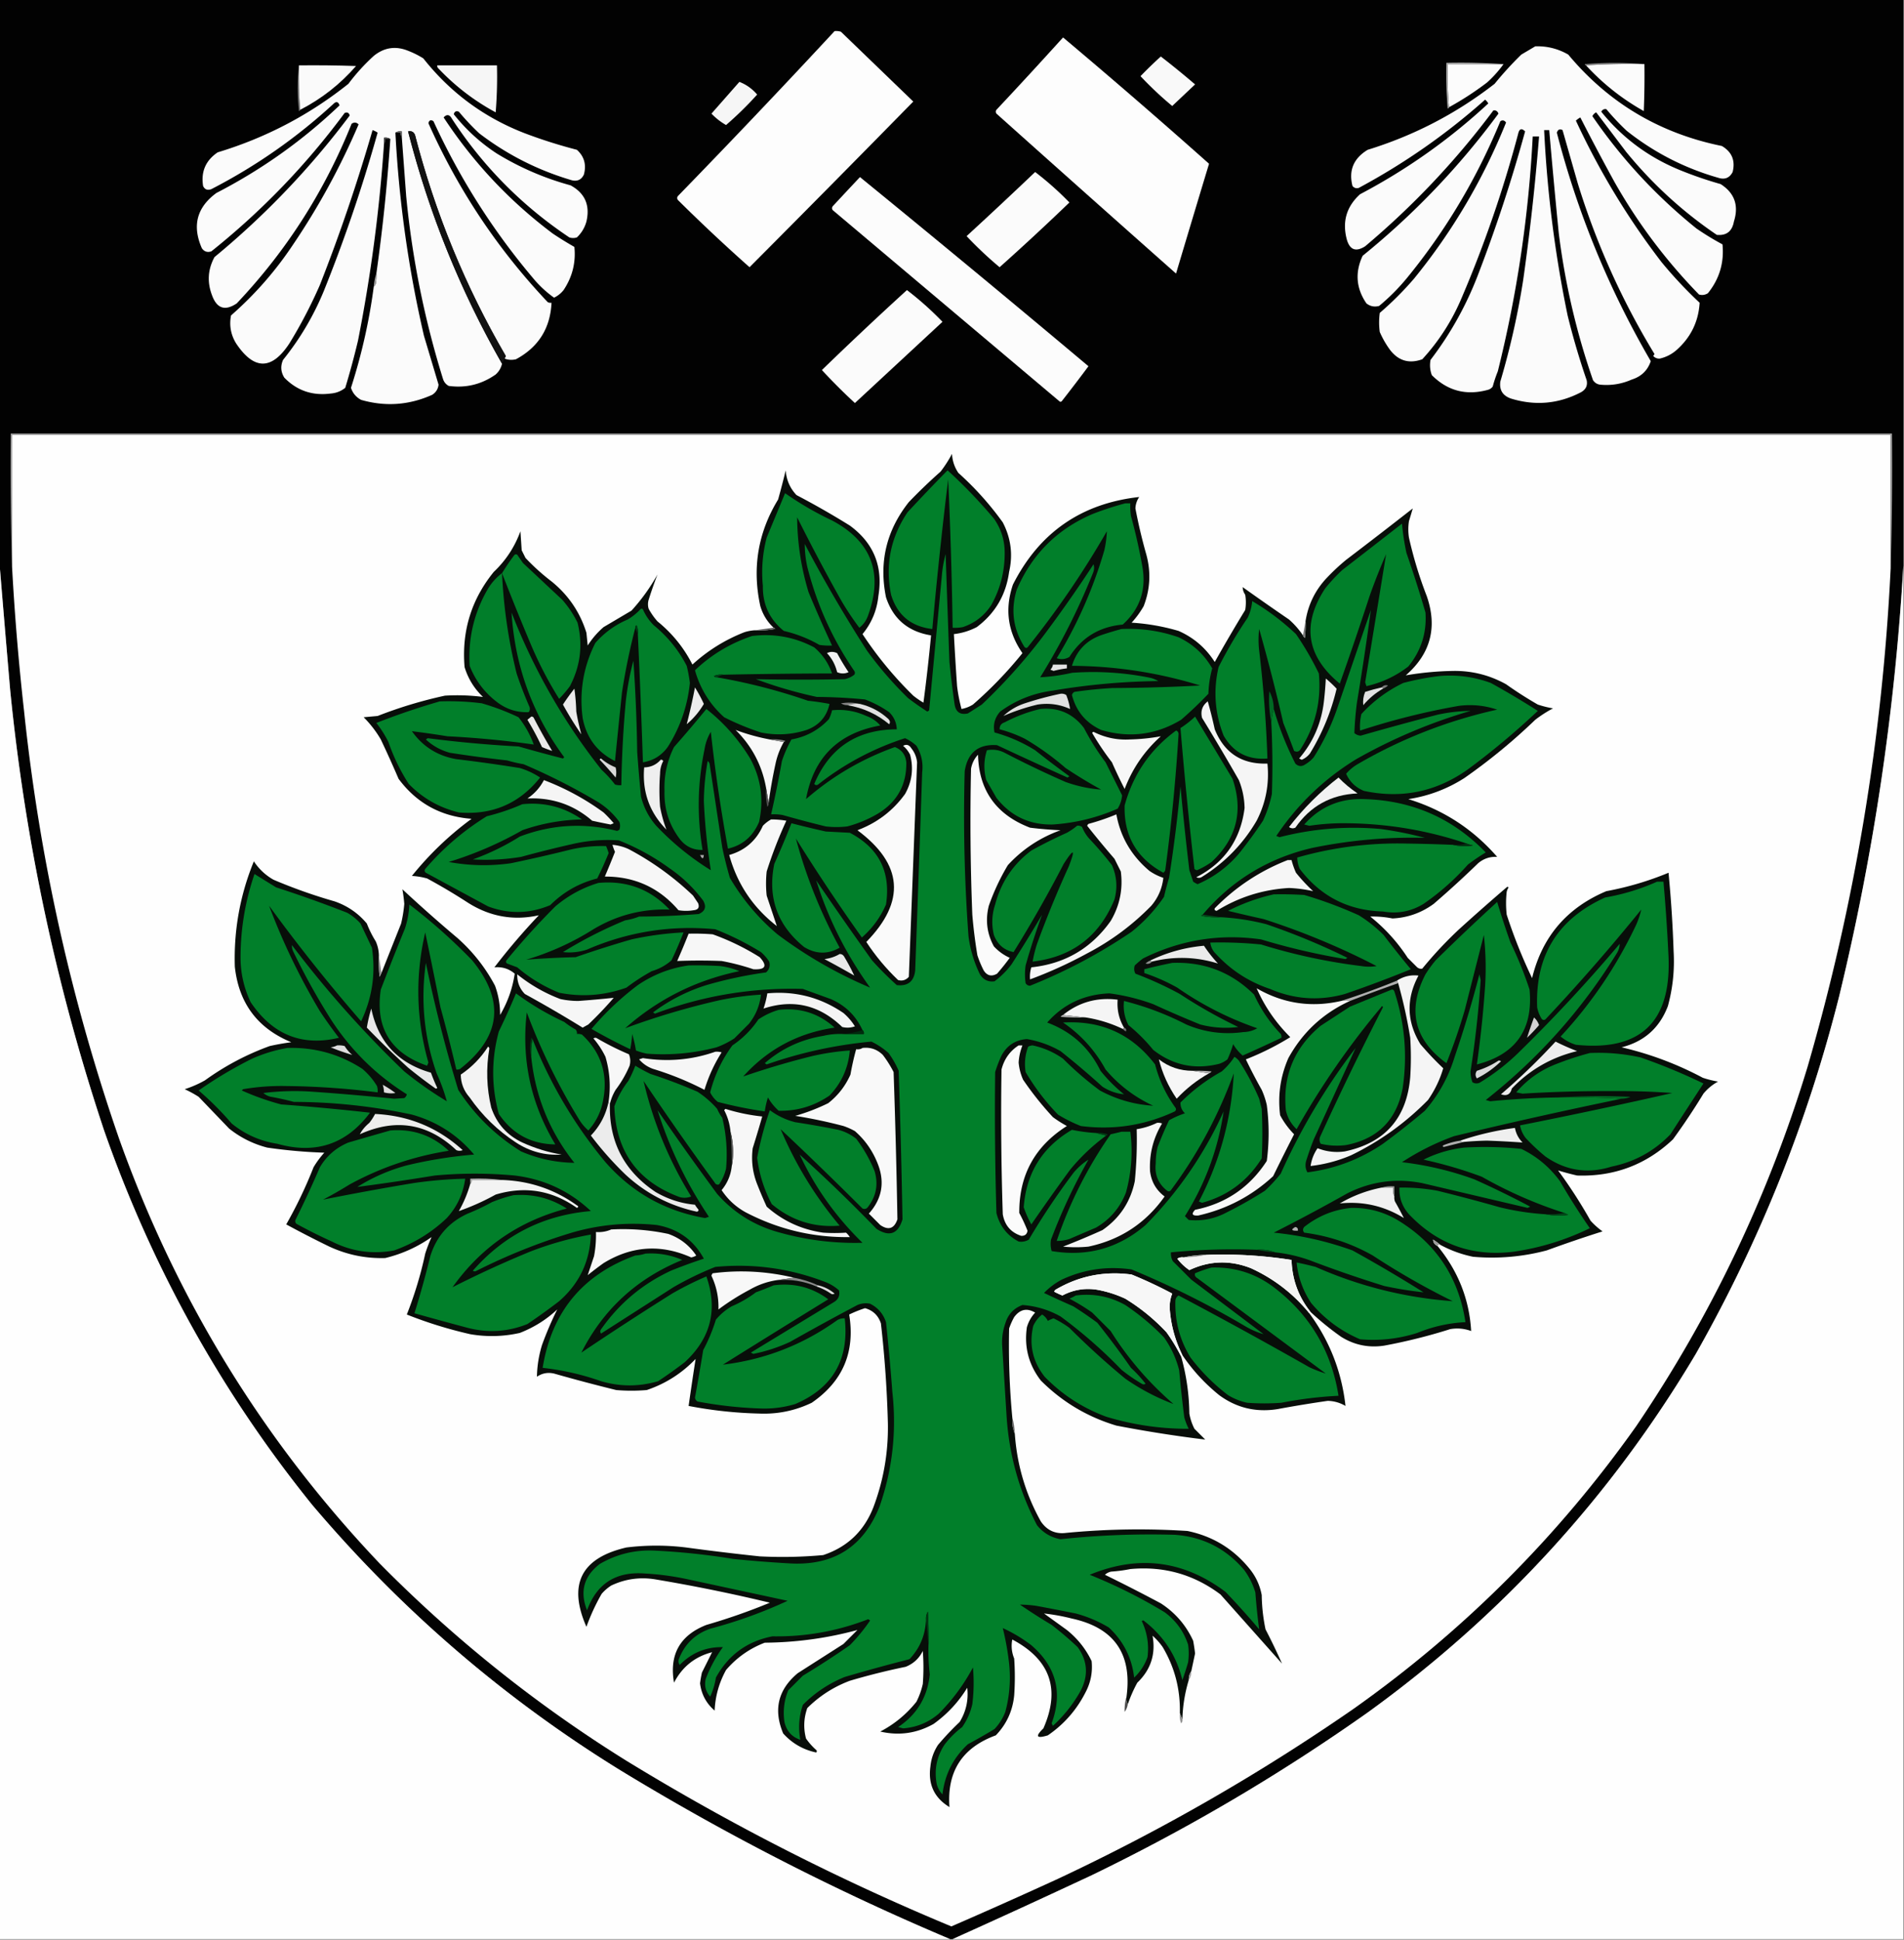 <svg xmlns="http://www.w3.org/2000/svg" width="1500" height="1528" style="shape-rendering:geometricPrecision;text-rendering:geometricPrecision;image-rendering:optimizeQuality;fill-rule:evenodd;clip-rule:evenodd"><rect width="100%" height="100%" fill="#808080" stroke="none"/><path style="opacity:1" fill="#020202" d="M-.5-.5h1500v446c-6.64 114.392-23.47 227.392-50.5 339-24.92 99.086-62.59 193.086-113 282-66.48 111.83-152.65 206-258.5 282.5-68.61 48.49-140.943 91.16-217 128a7941.63 7941.63 0 0 1-110 50.5h-2a1973.231 1973.231 0 0 1-259-132.5c-92.029-56.66-173.196-126.49-243.5-209.5-71.405-88.43-126.072-186.76-164-295-37.563-112.81-62.23-228.477-74-347a31080.864 31080.864 0 0 1-8.5-101V-.5z"/><path style="opacity:1" fill="#fdfdfd" d="M657.5 24.5c1.699-.16 3.366.006 5 .5l57 55a23750.622 23750.622 0 0 1-129 130.5 1408.314 1408.314 0 0 1-56.5-53c-.667-1-.667-2 0-3a7557.3 7557.3 0 0 0 123.5-130zM837.5 29.5a5370.75 5370.75 0 0 1 115 99.5 22098.622 22098.622 0 0 0-26 86.5A39916.144 39916.144 0 0 1 785 89.5c-.667-1-.667-2 0-3a4178.645 4178.645 0 0 0 52.5-57z"/><path style="opacity:1" fill="#fbfbfb" d="M1209.5 36.5c9.29-.31 17.95 1.857 26 6.5 31.73 38.048 72.06 62.048 121 72 7.91 4.666 10.75 11.499 8.5 20.5-2.44 4.724-6.27 6.224-11.5 4.5-26.53-7.608-50.53-19.941-72-37a192.347 192.347 0 0 1-16-17c-1.7-.345-3.03.322-4 2 16.6 20.571 37.27 35.904 62 46a302.28 302.28 0 0 0 32 11c11 6.995 14.5 16.828 10.5 29.5-1.4 7.753-5.9 11.253-13.5 10.5-26.99-18.317-50.82-40.15-71.5-65.5a16463.51 16463.51 0 0 0-23.5-31 6.572 6.572 0 0 0-3 3c22.96 33.467 50.3 62.967 82 88.5a216.335 216.335 0 0 0 20.5 12.5c1.41 14.425-2.42 27.259-11.5 38.5-2.2 1.373-4.53 1.706-7 1-26.01-26.67-48.18-56.17-66.5-88.5a1882.275 1882.275 0 0 1-27-51c-1.25.71-2.42 1.544-3.5 2.5 18.43 39.735 40.93 76.902 67.5 111.5a339.896 339.896 0 0 0 30 32c-.92 15.009-7.09 27.509-18.5 37.5-3.8 3.232-8.13 5.398-13 6.5-1.98.063-3.65-.604-5-2 .21-.586.54-1.086 1-1.5-25.7-42.247-45.87-87.08-60.5-134.5l-12-42c-2.16-1.177-3.66-.51-4.5 2 16.4 63.458 41.07 123.458 74 180-2.47 7.297-7.47 12.13-15 14.5-7.99 3.531-16.32 4.865-25 4-2.35-.346-4.18-1.513-5.5-3.5-13.07-37.625-22.07-76.292-27-116a6172.409 6172.409 0 0 1-7.5-81h-4a947.074 947.074 0 0 0 18.5 146 584.97 584.97 0 0 0 15 51c.87 4.172-.63 7.338-4.5 9.5-17.6 9.155-35.93 10.821-55 5-6.61-2.248-9.44-6.748-8.5-13.5a614.216 614.216 0 0 0 18-80c5.31-37.545 9.48-75.212 12.5-113h-5c-3.2 62.583-12.36 124.249-27.5 185a102.313 102.313 0 0 0-4 12 6.97 6.97 0 0 1-3.5 2.5c-17.19 4.829-32.02.996-44.5-11.5-1.43-3.906-1.77-7.906-1-12 15.42-20.155 27.75-42.155 37-66a1197.331 1197.331 0 0 0 37.5-114c-2.79-2.773-4.62-2.107-5.5 2a945.288 945.288 0 0 1-44 128c-7.63 18.447-18.13 34.947-31.5 49.5-10.34 3.75-18.84 1.25-25.5-7.5a72.452 72.452 0 0 1-8-14c-.67-5-.67-10 0-15a257.388 257.388 0 0 0 27-27c30.27-37.176 54.44-78.176 72.5-123-1.32-1.77-2.82-2.103-4.5-1-18.59 45.207-43.25 86.54-74 124-6.5 7.833-13.67 15-21.5 21.5-3.71.996-7.04.33-10-2-8.14-11.851-9.14-24.351-3-37.5 40.52-32.854 76.19-70.187 107-112-.78-1.975-2.11-2.809-4-2.5-29.44 39.449-63.11 75.116-101 107-7.35 4.696-12.18 2.862-14.5-5.5-3.67-14.006-.17-25.839 10.5-35.5 36.86-19.422 70.53-43.255 101-71.5a10.705 10.705 0 0 0-2.5-3c-30.4 27.061-63.57 50.228-99.5 69.5-1.96.624-3.63.124-5-1.5-3.11-12.298.89-21.798 12-28.5 36.62-11.297 69.95-28.63 100-52a268.52 268.52 0 0 1 21-23c3.73-2.193 7.4-4.36 11-6.5zM397.5 282.5c.304-.65.637-1.317 1-2-31.797-54.612-55.63-112.612-71.5-174-.928-2.535-2.762-3.535-5.5-3 16.491 64.511 41.158 125.511 74 183-.761 3.354-2.428 6.187-5 8.5-11.142 7.829-23.475 10.829-37 9-2.226-1.227-3.726-3.061-4.5-5.5-14.604-46.944-24.271-94.944-29-144l-3.5-47v-4c-1.915-.284-3.581.049-5 1 2.793 54.052 10.293 107.385 22.5 160l11.5 38.5c-.369 3.39-2.035 6.057-5 8-18.182 8.167-36.849 9.501-56 4-3.955-2.119-6.622-5.285-8-9.5a451.96 451.96 0 0 0 18-80c.722-.418 1.222-1.084 1.5-2 .497-2.646.664-5.313.5-8a1437.138 1437.138 0 0 0 11-106c-1.419-.951-3.085-1.284-5-1v5a1228.682 1228.682 0 0 1-20.5 155 625.237 625.237 0 0 1-10 37c-3.336 2.669-7.169 4.169-11.5 4.5-14.375 1.875-26.542-2.292-36.5-12.5-2.814-4.506-3.147-9.173-1-14 13.213-16.415 23.879-34.415 32-54a1199.248 1199.248 0 0 0 42.5-125 15.69 15.69 0 0 0-4-2 1383.387 1383.387 0 0 1-41.5 122 376.47 376.47 0 0 1-24 46c-13.881 21.205-27.881 21.205-42 0-4.166-6.794-5.499-14.127-4-22 18.847-16.511 35.181-35.178 49-56 20.132-29.755 37.299-61.255 51.5-94.5-1.702-1.718-3.535-1.885-5.5-.5-21.271 53.088-51.438 100.255-90.5 141.5-9.219 6.2-15.719 4.034-19.5-6.5-3.92-10.362-3.254-20.362 2-30 39.978-32.976 75.478-70.142 106.5-111.5-.559-2.188-1.893-2.854-4-2-30.18 40.849-65.18 77.182-105 109-3.136 1.041-5.636.207-7.5-2.5-7.763-17.694-3.929-32.194 11.5-43.5 35.727-18.42 68.061-41.42 97-69-1.018-2.995-2.684-3.328-5-1-28.961 26.618-60.961 48.951-96 67-3.028 1.14-5.195.306-6.5-2.5-1.775-11.281 2.058-20.115 11.5-26.5 37.943-11.468 72.276-29.468 103-54a155.616 155.616 0 0 1 20-22c8.23-6.642 17.23-7.976 27-4a69.72 69.72 0 0 1 12 6c21.291 26.958 47.958 46.625 80 59a393.036 393.036 0 0 0 41 13c5.761 5.237 7.595 11.737 5.5 19.5-1.947 4.057-5.114 5.557-9.5 4.5-26.707-7.853-51.04-20.186-73-37a192.052 192.052 0 0 1-16-17c-2.107-.854-3.441-.188-4 2 9.634 12.158 20.968 22.492 34 31 18.113 11.054 37.447 19.387 58 25 11.32 6.156 15.487 15.656 12.5 28.5-1.355 4.88-3.855 9.047-7.5 12.5-2 .667-4 .667-6 0-37.211-24.877-68.044-56.044-92.5-93.5-1.835-3.358-4.002-3.691-6.5-1 23.268 35.439 51.935 65.939 86 91.5a274.388 274.388 0 0 0 17 10.5c1.263 12.28-1.57 23.613-8.5 34-2.094 2.603-4.594 4.603-7.5 6-5.253-3.747-10.086-8.08-14.5-13-32.586-38.134-59.419-80.134-80.5-126-1.995-1.39-3.328-.89-4 1.5 23.389 52.489 54.722 99.489 94 141a4.934 4.934 0 0 0 3 .5c-.979 20.136-10.313 34.969-28 44.5-3.092.736-6.092.569-9-.5z"/><path style="opacity:1" fill="#f9f9f9" d="M914.5 44.5a691.377 691.377 0 0 1 27 22 42656.23 42656.23 0 0 0-18 17 276.54 276.54 0 0 1-25-23.5 347.153 347.153 0 0 1 16-15.5z"/><path style="opacity:1" fill="#828282" d="M1295.5 50.5a529.62 529.62 0 0 0-46 1c-.54-.06-.88-.393-1-1 15.83-1.327 31.49-1.327 47 0z"/><path style="opacity:1" fill="#fcfcfc" d="M1184.5 50.5a88.883 88.883 0 0 1-13 14.5 238.288 238.288 0 0 1-30 19.5 290.22 290.22 0 0 1-1-34h44z"/><path style="opacity:1" fill="#fbfbfb" d="M1295.5 50.5c.17 12.338 0 24.671-.5 37-17.08-9.58-32.25-21.58-45.5-36a529.62 529.62 0 0 1 46-1z"/><path style="opacity:1" fill="#acacac" d="M1184.5 50.5h-44a290.22 290.22 0 0 0 1 34c-.06.543-.39.876-1 1-1-11.981-1.33-23.981-1-36 15.18-.33 30.18.004 45 1z"/><path style="opacity:1" fill="#737373" d="M235.5 51.5c-.328 11.845.005 23.512 1 35-.06.543-.393.876-1 1-1.325-12.16-1.325-24.16 0-36z"/><path style="opacity:1" fill="#fafafa" d="M235.5 51.5c15.004-.167 30.004 0 45 .5-12.486 14.324-27.153 25.824-44 34.5-.995-11.488-1.328-23.155-1-35z"/><path style="opacity:1" fill="#f6f6f6" d="M344.5 51.5h47a343.225 343.225 0 0 1-1 37c-17.02-9.178-32.186-20.844-45.5-35a2.429 2.429 0 0 1-.5-2zM582.5 64.5c5.459 2.111 10.126 5.445 14 10a277.306 277.306 0 0 1-24.5 24 50.258 50.258 0 0 1-11.5-9c7.356-8.353 14.689-16.686 22-25z"/><path style="opacity:1" fill="#6f6f6f" d="M311.5 104.5c1.419-.951 3.085-1.284 5-1v4c-.904-.709-1.237-1.709-1-3h-4z"/><path style="opacity:1" fill="#111" d="m397.5 282.5-2 4c-32.842-57.489-57.509-118.489-74-183 2.738-.535 4.572.465 5.5 3 15.87 61.388 39.703 119.388 71.5 174-.363.683-.696 1.35-1 2z"/><path style="opacity:1" fill="#4e4e4e" d="M307.5 109.5h-4c.268 1.599-.066 2.932-1 4v-5c1.915-.284 3.581.049 5 1z"/><path style="opacity:1" fill="#fbfbfb" d="M815.5 135.5a244.51 244.51 0 0 1 27 24 1980.753 1980.753 0 0 1-55 51 299.76 299.76 0 0 1-26-24.5 3925.89 3925.89 0 0 0 54-50.5z"/><path style="opacity:1" fill="#fcfcfc" d="M677.5 139.5a15801.472 15801.472 0 0 1 180 149 1323.373 1323.373 0 0 1-21 27.5c-.667.667-1.333.667-2 0L656 165.5c-.667-1-.667-2 0-3a4293.36 4293.36 0 0 1 21.5-23z"/><path style="opacity:1" fill="#a2a2a2" d="M296.5 215.5a32.462 32.462 0 0 1-.5 8c-.278.916-.778 1.582-1.5 2 .253-3.54.919-6.873 2-10z"/><path style="opacity:1" fill="#fbfbfb" d="M714.5 228.5a246.942 246.942 0 0 1 28 25l-69 64c-9-8.333-17.667-17-26-26a2948.722 2948.722 0 0 1 67-63z"/><path style="opacity:1" fill="#fefefe" d="M1489.5 447.5c-6.46 133.763-28.3 264.763-65.5 393-30.8 101.36-75.8 195.69-135 283-61.5 86.83-135.67 161-222.5 222.5-73.715 51.04-151.381 95.71-233 134a4495.65 4495.65 0 0 1-84 37.5c-88.95-36.97-174.283-80.47-256-130.5-70.803-44.03-135.636-95.87-194.5-155.5-91.654-96.57-159.987-207.9-205-334-37.912-109.295-62.912-221.628-75-337a1970.206 1970.206 0 0 1-9.5-114v-104h1480v105z"/><path style="opacity:1" fill="#ababab" d="M1489.5 447.5v-105H9.5v104a2756.831 2756.831 0 0 1-1-105h1482c.33 35.504 0 70.837-1 106z"/><path style="opacity:1" fill="#080e09" d="M1026.5 500.5c.28.789.78 1.456 1.5 2 .5-4.321.67-8.654.5-13 2.01-13.021 7.51-24.354 16.5-34a167.453 167.453 0 0 1 15.5-14.5 4859.852 4859.852 0 0 0 52.5-40.5c-.93 3.235-1.93 6.568-3 10a42.291 42.291 0 0 0 0 13 319.391 319.391 0 0 0 14 46c8.57 24.606 3.07 45.439-16.5 62.5 12.5-2.154 25.17-3.32 38-3.5 14.57-.088 28.24 3.412 41 10.5a309.22 309.22 0 0 0 25 16 79.054 79.054 0 0 0 12 3 96.877 96.877 0 0 0-14 9 459.618 459.618 0 0 1-56 46c-13.52 8.597-28.19 14.097-44 16.5 27.64 8.468 50.98 23.634 70 45.5-5.68-.321-10.68 1.345-15 5a790.308 790.308 0 0 1-35 32c-9.7 7.104-20.53 10.937-32.5 11.5a78.386 78.386 0 0 0-17.5-1.5c11.57 9.235 21.4 20.068 29.5 32.5l7.5 7.5c1.26.982 2.59 1.315 4 1a317.044 317.044 0 0 1 29-31 1791.78 1791.78 0 0 1 38-33.5c.33.167.67.333 1 .5a11.381 11.381 0 0 0-1.5 3.5c-.67 6-.67 12 0 18a403.614 403.614 0 0 0 20 50c7.91-32.585 27.41-55.419 58.5-68.5a243.8 243.8 0 0 0 49-14.5 979.797 979.797 0 0 1 4 62c.84 14.601-.66 28.934-4.5 43-6.51 17.172-18.67 28.005-36.5 32.5a260.61 260.61 0 0 1 64 24 79.054 79.054 0 0 0 12 3c-4.42 2.412-8.25 5.578-11.5 9.5a514.365 514.365 0 0 1-24 36c-21.08 19.944-46.25 29.444-75.5 28.5a203.66 203.66 0 0 1-15-4 385.93 385.93 0 0 1 25.5 39.5 57.458 57.458 0 0 0 9.5 8.5 1110.173 1110.173 0 0 0-44 15c-19.03 5.035-38.36 6.702-58 5-9.19-1.895-17.86-5.061-26-9.5a35.24 35.24 0 0 0-5.5-4c.08 2.272 1.24 3.938 3.5 5 16.24 19.75 25.07 42.08 26.5 67-5.33-1.97-10.83-2.47-16.5-1.5-17.04 5.4-34.38 9.73-52 13-12.24 1.87-23.58-.47-34-7a227.013 227.013 0 0 1-24-19.5c-9.53-11.92-14.53-25.59-15-41a348.342 348.342 0 0 0-67-4c-6.212.023-12.212.69-18 2-1.788-.285-3.455.048-5 1a40.553 40.553 0 0 0 9.5 9c15.874-7.467 32.04-7.967 48.5-1.5 18.11 8.28 33.45 20.12 46 35.5 16.03 21.8 25.53 46.13 28.5 73-4.31-2.55-8.98-3.88-14-4-13.21 1.9-26.38 4.06-39.5 6.5-17.004 2.72-32.338-.95-46-11-11.317-9.14-20.984-19.64-29-31.5-5.774-11.66-9.107-23.99-10-37-.11-4.01.556-7.84 2-11.5a347.001 347.001 0 0 0-32-15c-21.467-2.91-41.467 1.09-60 12-.457.41-.791.91-1 1.5a58.264 58.264 0 0 0 6.5 3c8.596-4.58 17.763-6.08 27.5-4.5a91.704 91.704 0 0 1 22 7c11.994 7.32 22.827 16.15 32.5 26.5 4.375 6.1 8.208 12.43 11.5 19 4.126 14.67 6.293 29.67 6.5 45a41.17 41.17 0 0 0 4 12c2.833 2.83 5.667 5.67 8.5 8.5-23.365-2.83-46.698-6.5-70-11-22.843-6.84-42.676-18.67-59.5-35.5-9.585-12.43-13.252-26.43-11-42 1.267-4.37 3.433-8.2 6.5-11.5-6.404-3.84-11.904-2.68-16.5 3.5a54.077 54.077 0 0 0-4 9c-.514 23.38.32 46.72 2.5 70-.344 4.62.323 8.96 2 13 1.723 24.57 8.557 47.57 20.5 69 4.845 7.09 11.512 10.09 20 9a597.156 597.156 0 0 1 95.5-1.5c20.187 4.18 36.687 14.34 49.5 30.5 4.617 5.9 7.617 12.57 9 20 .131 9.1 1.131 18.1 3 27 4.66 8.99 9 17.99 13 27-16.167-18.17-32.333-36.33-48.5-54.5-21.007-15.78-44.674-22.44-71-20-4.953 1-9.953 1.66-15 2-1.921.36-3.588 1.19-5 2.5a1383.69 1383.69 0 0 1 44 22.5c11.373 7.37 19.873 17.2 25.5 29.5.608 3.32 1.108 6.65 1.5 10l-3 14c-1.424 2.01-2.09 4.35-2 7a117.14 117.14 0 0 0-5 31l-2-5c.456-18.71-4.044-36.05-13.5-52a50.845 50.845 0 0 0-8-9c2.626 14.46-1.374 26.79-12 37a110.069 110.069 0 0 0-7.5 17c-.961-1.76-1.295-3.76-1-6 4.535-33.78-9.798-54.28-43-61.5-7.317-1.86-14.65-3.2-22-4 6 4.33 12 8.67 18 13 8.402 6.73 14.902 14.89 19.5 24.5.9 8.83-.767 17.17-5 25-7.03 13.69-16.864 24.86-29.5 33.5-8.981 2.73-10.148.9-3.5-5.5 13.59-30.83 5.423-54.16-24.5-70-.988 5.09-.488 10.09 1.5 15 .667 9.67.667 19.33 0 29-1.214 12.26-6.048 22.76-14.5 31.5-26.405 9.65-38.572 28.48-36.5 56.5-11.972-7.28-16.972-17.95-15-32 .606-6.15 2.606-11.82 6-17a216.487 216.487 0 0 1 17-18c5.098-8.3 7.098-17.3 6-27-6.896 11.28-15.729 20.78-26.5 28.5-13.197 7.43-27.197 9.43-42 6 11.145-5.82 20.645-13.66 28.5-23.5a61.257 61.257 0 0 0 5-14c.667-8.67.667-17.33 0-26-2.892 5.89-7.392 10.06-13.5 12.5a525.235 525.235 0 0 0-44 11c-12.702 4.77-23.869 11.93-33.5 21.5-2.804 7.91-3.137 15.91-1 24 2.295 3.3 4.962 6.3 8 9 .667.67.667 1.33 0 2-10.302-2.21-18.969-7.21-26-15-7.851-18.76-4.018-34.59 11.5-47.5 12-7.67 24-15.33 36-23 3.667-3.67 7.333-7.33 11-11-23.765 6.46-48.099 9.79-73 10-11.927 4.56-22.094 11.72-30.5 21.5-5.491 9.96-8.491 20.63-9 32-6.591-5.68-10.424-12.85-11.5-21.5.371-2.86.871-5.69 1.5-8.5 2.755-5.51 5.422-10.84 8-16-13.511 3.5-23.511 11.5-30 24-3.847-22.14 4.653-37.31 25.5-45.5a481.67 481.67 0 0 0 50-17.5 1305.96 1305.96 0 0 0-91-18.5c-11.891-1.78-23.225-.12-34 5a34.625 34.625 0 0 0-7.5 6.5 162.007 162.007 0 0 0-12 26c-14.712-33.41-4.212-54.24 31.5-62.5a191.484 191.484 0 0 1 47 0 2016.84 2016.84 0 0 0 58 7c16.696.85 33.363.52 50-1 18.976-6.31 32.143-18.81 39.5-37.5 8.04-21.24 11.873-43.24 11.5-66a899.226 899.226 0 0 0-5.5-79c-2.065-6.23-6.232-10.23-12.5-12a95.196 95.196 0 0 0-12.5 5c4.838 29.48-4.995 52.65-29.5 69.5-13.095 6.29-26.929 9.12-41.5 8.5a333.508 333.508 0 0 1-55.5-6c1.769-12.43 3.602-24.76 5.5-37-10.861 11.34-23.695 19.51-38.5 24.5-8 .67-16 .67-24 0a1399.736 1399.736 0 0 1-49-13c-4.899-1.12-9.399-.29-13.5 2.5.16-8.48 1.494-16.81 4-25 3.542-9.73 7.542-19.06 12-28-8.603 8.06-18.436 14.22-29.5 18.5-12.923 2.91-25.923 3.24-39 1-17.26-3.92-33.926-9.09-50-15.5a303.8 303.8 0 0 0 14.5-48c1.476-4.584 3.143-8.918 5-13-11.07 7.783-23.237 13.283-36.5 16.5-15.312.471-29.978-2.529-44-9a814.017 814.017 0 0 1-34-17.5 348.723 348.723 0 0 0 21.5-45 71.583 71.583 0 0 1 8.5-11.5 399.51 399.51 0 0 1-45-4c-11.105-2.886-21.105-7.886-30-15l-24-25a87.45 87.45 0 0 0-11-6 85.275 85.275 0 0 0 16-7c15.712-11.357 32.712-20.357 51-27a189.805 189.805 0 0 1 17-3c-26.551-10.907-41.384-30.74-44.5-59.5-.88-28.796 4.12-56.462 15-83 3.993 6.081 9.16 10.915 15.5 14.5a410.117 410.117 0 0 0 48 17c10.192 3.502 18.692 9.335 25.5 17.5a82.927 82.927 0 0 0 7 14 28.778 28.778 0 0 1 2.5 11c-.166 5.676.001 11.343.5 17l1.5-3a67873.98 67873.98 0 0 1 15.5-39 104.68 104.68 0 0 0 2.5-15.5 121.005 121.005 0 0 0-1.5-11.5 1184.136 1184.136 0 0 0 43.5 38.5c12.121 10.778 21.954 23.278 29.5 37.5a65.859 65.859 0 0 1 4 23c5.947-10.066 9.78-20.899 11.5-32.5-4.489-3.877-9.822-5.543-16-5a509.038 509.038 0 0 1 35-41c-19.903 4.422-38.569 1.089-56-10a468.21 468.21 0 0 0-32-19 55.799 55.799 0 0 0-12-2c13.742-17.077 29.409-32.077 47-45-24.072-1.782-43.238-12.282-57.5-31.5a912.342 912.342 0 0 0-14-31 85.684 85.684 0 0 0-13.5-17.5l11-1a346.348 346.348 0 0 1 53-16 159.37 159.37 0 0 1 30 1c-6.889-6.557-11.722-14.391-14.5-23.5-2.37-28.201 5.297-53.201 23-75 9.498-8.989 16.498-19.655 21-32l1 15 3 6a169.607 169.607 0 0 0 20.5 18.5c13.289 10.757 22.455 24.257 27.5 40.5l1 10a64.941 64.941 0 0 1 12.5-14.5l22-13a151.656 151.656 0 0 0 20.5-28.5 348.361 348.361 0 0 0-7 20 12.494 12.494 0 0 0 0 7 52.17 52.17 0 0 0 7 10c11.659 9.475 20.826 20.808 27.5 34 12.053-11.03 25.72-19.53 41-25.5a34.033 34.033 0 0 1 8-1.5 64.873 64.873 0 0 0 16-1c-.124-.607-.457-.94-1-1-4.991-4.629-8.491-10.296-10.5-17-6.562-29.964-1.895-57.964 14-84a720.46 720.46 0 0 0 6-23c.519 7.574 3.353 14.074 8.5 19.5a649.065 649.065 0 0 1 42 24c18.821 13.776 26.321 32.276 22.5 55.5-1.158 11.32-5.324 21.32-12.5 30 11.542 17.548 24.876 33.715 40 48.5a65.815 65.815 0 0 0 8 5.5c2.33-17.618 4.33-35.285 6-53-18.029-2.898-29.862-12.898-35.5-30-5.643-27.739.357-52.739 18-75a423.57 423.57 0 0 1 25-24 97.042 97.042 0 0 0 9-14c.289 5.502 1.956 10.502 5 15 13.149 11.807 24.815 24.807 35 39 6.439 12.352 8.106 25.352 5 39-2.483 18.146-10.983 32.646-25.5 43.5-5.755 2.977-11.755 4.81-18 5.5a2297.03 2297.03 0 0 0 2.5 41 130.737 130.737 0 0 0 3.5 18 25.93 25.93 0 0 0 9-3.5 320.068 320.068 0 0 0 39-40.5c-11.579-16.678-14.079-34.678-7.5-54 20.723-40.945 53.889-63.945 99.5-69-1.865 2.725-2.865 5.725-3 9a414.297 414.297 0 0 0 8.5 36c3.859 13.918 3.192 27.584-2 41a71.766 71.766 0 0 1-9.5 13 167.483 167.483 0 0 1 37 6.5c11.935 5.263 21.435 13.43 28.5 24.5a1231.313 1231.313 0 0 1 24-41c.667-4 .667-8 0-12-1.301-1.902-1.968-3.902-2-6a2205.82 2205.82 0 0 0 36.5 25.5 64.787 64.787 0 0 1 11 12.5z"/><path style="opacity:1" fill="#017f2a" d="M746.5 370.5a394.1 394.1 0 0 1 36.5 38c5.717 8.099 8.55 17.099 8.5 27 .077 14.599-3.423 28.266-10.5 41-5.494 8.503-12.994 14.337-22.5 17.5a32.462 32.462 0 0 1-8 .5 3871.325 3871.325 0 0 0-3.5-117 3702.61 3702.61 0 0 0-12.5 118c-16.788-1.963-27.621-10.963-32.5-27-4.73-23.424-.397-45.09 13-65a1495.014 1495.014 0 0 1 31.5-33zM618.5 388.5c11.623 8.153 23.956 15.32 37 21.5 30.929 16.433 40.429 41.267 28.5 74.5-1.38 4.127-3.714 7.46-7 10a228.5 228.5 0 0 1-14-21 1558.555 1558.555 0 0 1-35-66c.148 20.081 3.148 39.747 9 59a1098.325 1098.325 0 0 0 18.5 42 50.464 50.464 0 0 1-10-.5 102.447 102.447 0 0 0-28-11c-11.242-9.084-16.742-20.917-16.5-35.5-1.27-12.862-.27-25.529 3-38 4.846-11.689 9.68-23.355 14.5-35zM886.5 396.5h4c-.165 3.35.002 6.683.5 10a433.063 433.063 0 0 1 9 40c3.189 18.105-1.978 33.271-15.5 45.5-18.323 1.65-32.323 10.15-42 25.5-3.218 1.872-6.552 2.205-10 1 16.27-26.633 28.77-54.966 37.5-85a80.891 80.891 0 0 0 2-15 714.41 714.41 0 0 1-62.5 91.5c-.949.617-1.782.451-2.5-.5-8.864-14.088-10.864-29.088-6-45 11.89-27.71 31.723-47.544 59.5-59.5a236.084 236.084 0 0 1 26-8.5zM1104.5 412.5c.68 7.594 1.85 15.261 3.5 23a961.898 961.898 0 0 1 15 47c1.11 15.91-3.39 30.077-13.5 42.5-9.79 7.552-20.79 12.718-33 15.5-.33-1-.67-2-1-3 5.56-33.729 11.06-67.396 16.5-101a497.717 497.717 0 0 0-13 33 2792.993 2792.993 0 0 1-23.5 69c-26.3-21.613-30.13-46.613-11.5-75 4.13-5.134 8.63-9.968 13.5-14.5 15.74-12.187 31.4-24.353 47-36.5z"/><path style="opacity:1" fill="#017f2a" d="M1001.5 568.5a78.819 78.819 0 0 1 2-10c4.26 14.766 9.93 29.1 17 43 2.45 2.371 5.12 2.538 8 .5a25.5 25.5 0 0 0 6.5-5.5 183.434 183.434 0 0 0 19-40c8.68-25.377 17.35-50.711 26-76-3.29 24.337-6.95 48.67-11 73a266.744 266.744 0 0 0-2 24c1.44 1.218 3.1 1.885 5 2a2357.486 2357.486 0 0 1 60.5-16.5 129.946 129.946 0 0 1 26-3c-31.41 9.142-61.41 21.808-90 38-25.39 15.553-46.39 35.719-63 60.5l2.5 1c26.07-6.7 52.57-8.867 79.5-6.5a281.137 281.137 0 0 1 35 7c-30-.758-59.66 1.909-89 8-34.58 8.109-63.246 25.609-86 52.5-.543.06-.876.393-1 1a57.15 57.15 0 0 0 15 1 183.805 183.805 0 0 1 36 5.5 535.933 535.933 0 0 1 64 26.5l-1.5 1a524.323 524.323 0 0 1-66.5-15.5c-32.436-4.65-63.436.35-93 15a80.499 80.499 0 0 0-6.5 5.5c-.758 2.269-.591 4.436.5 6.5a277.262 277.262 0 0 1 35 16 391.382 391.382 0 0 0 46 26c-10.054 1.27-20.054.603-30-2a914.984 914.984 0 0 1-37-16 161.786 161.786 0 0 0-34.5-8.5c-19.921.824-36.254 8.49-49 23 19.067 7.067 33.067 19.734 42 38 5.5 6.833 11.667 13 18.5 18.5-6.061-.578-11.728-2.578-17-6a655.256 655.256 0 0 0-33-28 80.6 80.6 0 0 0-26.5-9.5c-9.016.677-15.683 5.01-20 13a108.37 108.37 0 0 0-5 13c-.433 37.004-.1 74.004 1 111 2.555 10.202 8.388 17.702 17.5 22.5 2.804.46 5.471-.04 8-1.5a566.31 566.31 0 0 1 35.5-53c3.677-4.225 7.511-7.558 11.5-10a451.695 451.695 0 0 0-29.5 63 20.683 20.683 0 0 0 .5 9c27.957 4.68 52.624-2.154 74-20.5 25.821-26.13 46.321-55.963 61.5-89.5-4.365 29.578-14.531 57.078-30.5 82.5l3 3c10.568 1.062 20.568-.938 30-6a331.995 331.995 0 0 0 30-17c4.53-4.199 8.7-8.699 12.5-13.5a494.748 494.748 0 0 1 59-99c-10.96 23.928-21.96 47.928-33 72-2.2 5.602-4.2 11.269-6 17-.89 3.206-.56 6.206 1 9 21.58-2.751 41.42-10.251 59.5-22.5a614.633 614.633 0 0 0 33-26c10.82-12.435 18.66-26.602 23.5-42.5a892.034 892.034 0 0 0 19.5-65c.33 1.5.67 3 1 4.5a832.024 832.024 0 0 1-8 72c.02 2.925.52 5.759 1.5 8.5 1.73 1.076 3.56 1.243 5.5.5a167.895 167.895 0 0 0 30-23 1230.771 1230.771 0 0 0 80.5-86.5c-.02 2.42-.69 4.753-2 7-27.52 44.702-62.02 83.369-103.5 116 1.17.333 2.33.667 3.5 1a645.77 645.77 0 0 1 53.5-3c16.84-.33 33.51.003 50 1a3967.637 3967.637 0 0 0-132 29.5 196.54 196.54 0 0 0-41 20.5 250.634 250.634 0 0 1 57 13.5 733.398 733.398 0 0 1 44 21.5c-.67.333-1.33.667-2 1-27.66-6.493-55.32-12.993-83-19.5-20.63-4.077-40.29-1.41-59 8a1524.711 1524.711 0 0 1-58 31 254.906 254.906 0 0 1 62 14 1179.915 1179.915 0 0 1 56 33 291.91 291.91 0 0 1-31-5 957.89 957.89 0 0 1-58-20 116.78 116.78 0 0 0-28-6.5c-4.38-1.711-9.047-2.377-14-2a512.171 512.171 0 0 0-68 2c-.202 2.489.298 4.823 1.5 7l14.5 14.5c19 14.33 38 28.67 57 43-4.817-1.4-9.484-3.4-14-6a708.046 708.046 0 0 0-90-45c-19.184-2.796-37.517-.129-55 8a55.765 55.765 0 0 0-14 10.5c7.58 3.59 15.247 7.09 23 10.5 6.507 4.09 12.84 8.42 19 13a683.018 683.018 0 0 1 26.5 35.5c4.202 3.87 8.035 8.03 11.5 12.5-1 .67-2 .67-3 0a131.858 131.858 0 0 1-16-11 377.07 377.07 0 0 0-48-42c-9.419-5.25-19.419-8.25-30-9-6.901 2.57-11.401 7.4-13.5 14.5a44.893 44.893 0 0 0-2.5 17l3.5 56c1.946 30.49 9.946 59.15 24 86 4.805 5.97 10.971 9.64 18.5 11a669.574 669.574 0 0 1 90-3.5c21.985 1.58 40.151 10.74 54.5 27.5 4.054 5.44 7.054 11.44 9 18 .73 9.78 1.73 19.45 3 29a606.44 606.44 0 0 0-26.5-29.5c-33.052-24.86-68.718-29.36-107-13.5a406.328 406.328 0 0 1 59 29.5c8.88 6.54 15.046 15.04 18.5 25.5.667 4.67.667 9.33 0 14a281.434 281.434 0 0 1-4.5 14c-4.601-19.05-14.601-34.55-30-46.5-.667-.67-1.333-.67-2 0 4.296 9.03 5.796 18.53 4.5 28.5-2.258 6.19-5.758 11.53-10.5 16-1.831-15.69-8.497-28.85-20-39.5a101.157 101.157 0 0 0-26-11c-10.31-2.08-20.643-4.08-31-6a95.358 95.358 0 0 0-13-1 486.417 486.417 0 0 0 25 16 261.55 261.55 0 0 1 20.5 17.5c7.963 11.12 8.63 22.79 2 35a109.503 109.503 0 0 1-21.5 27c-.333-.67-.667-1.33-1-2 8.892-24.16 3.559-44.66-16-61.5a116.755 116.755 0 0 0-22.5-13.5 212.384 212.384 0 0 1 5 28c1.352 12.88.352 25.55-3 38-1.958 5.09-4.792 9.59-8.5 13.5a463.017 463.017 0 0 1-21 12c-11.504 10.65-18.171 23.82-20 39.5-2.145-2.23-3.645-4.9-4.5-8-2.146-11.21-.146-21.55 6-31 4-5.33 8.667-10 14-14 3.818-5.44 6.485-11.44 8-18 1.213-9.67 1.379-19.34.5-29a152.567 152.567 0 0 1-27 36.5c-8.072 6.86-17.405 10.69-28 11.5-1.333-.33-2.667-.67-4-1 14.837-9.83 23.171-23.66 25-41.5-.919-7.8-1.252-15.63-1-23.5.166-8.67 0-17.34-.5-26-1.128 1.85-1.628 3.85-1.5 6-.355 12.2-4.688 22.7-13 31.5-17.06 4.35-34.06 9.01-51 14-12.549 5.1-23.549 12.43-33 22-3.031 8.97-3.698 18.14-2 27.5-6.654-2.22-10.821-6.89-12.5-14-1.274-8.66-.274-16.99 3-25 3.833-3.83 7.667-7.67 11.5-11.5a684.284 684.284 0 0 0 37-24 140.978 140.978 0 0 0 16-19.5c-.5-.33-1-.67-1.5-1-24.264 9.42-49.431 13.92-75.5 13.5-19.884 3.88-34.718 14.71-44.5 32.5a56.571 56.571 0 0 1-4.5 15c-3.591-4.05-4.757-8.71-3.5-14 3.395-8.9 7.895-17.24 13.5-25-13.216-.25-24.549 4.41-34 14-1.131-1.57-1.298-3.24-.5-5 4.54-11.54 12.706-19.37 24.5-23.5 21.075-5.58 41.409-12.91 61-22-26.325-5.67-52.658-11.33-79-17a212.354 212.354 0 0 0-33.5-4.5c-22.722-1.74-37.889 7.92-45.5 29-5.876-14.73-2.543-26.9 10-36.5 13.52-7.88 28.187-11.38 44-10.5a545.981 545.981 0 0 1 61 6.5 981.167 981.167 0 0 0 44 3.5c34.91 2.21 58.743-12.79 71.5-45 10.122-29.19 13.456-59.19 10-90-1.361-18.36-3.028-36.7-5-55-2.198-6.58-6.364-11.41-12.5-14.5-3.428-.7-6.762-.37-10 1a2052.924 2052.924 0 0 0-53 29 129.106 129.106 0 0 1-29 9.5c-.667-.33-1.333-.67-2-1 21.634-13.15 43.301-26.32 65-39.5 3.868-2.16 5.368-5.33 4.5-9.5a34.082 34.082 0 0 0-10.5-6.5c-28.078-10.884-57.078-14.884-87-12a251.224 251.224 0 0 0-33 16c-19 12.17-38 24.33-57 36.5-.908-1.29-.741-2.62.5-4 14.094-19.97 32.261-35.14 54.5-45.5a405.185 405.185 0 0 1 26-9.5c-8.03-14.695-20.364-23.529-37-26.5-22.727-2.4-45.061-.4-67 6a467.813 467.813 0 0 0-75 30c-1 .67-2 .67-3 0 24.66-28.163 55.66-43.83 93-47-16.813-15.842-36.813-25.175-60-28a338.235 338.235 0 0 0-63 0 1914.67 1914.67 0 0 1-61 9c12.116-7.598 25.116-13.265 39-17a350.466 350.466 0 0 1 53-8.5c-13.035-15.517-29.368-26.017-49-31.5-30.602-6.579-61.602-9.912-93-10a216.564 216.564 0 0 0-18-4 12.804 12.804 0 0 1-6-3 199.14 199.14 0 0 1 39-1 2066.503 2066.503 0 0 1 64 5.5l8-.5c1.074-.739 1.741-1.739 2-3-24.099-15.099-43.933-34.599-59.5-58.5a531.685 531.685 0 0 1-30-54c-.788-1.665-1.122-3.331-1-5a837.412 837.412 0 0 0 88.5 99.5 292.534 292.534 0 0 0 33.5 23.5c-2.039-7.44-4.706-14.774-8-22-9.884-28.332-12.717-57.332-8.5-87a1098.304 1098.304 0 0 0 25.5 100c12.879 19.879 29.379 36.046 49.5 48.5 13.414 5.791 27.414 8.791 42 9-19.429-24.433-30.762-52.267-34-83.5-.319-4.863.014-9.53 1-14 14.066 35.482 33.232 67.815 57.5 97 21.028 23.928 47.194 38.595 78.5 44l3-1c-17.566-26.13-31.066-54.13-40.5-84a2290.58 2290.58 0 0 0 47 66c13.338 15.096 29.838 25.262 49.5 30.5 21.256 5.911 42.922 8.577 65 8-20.861-20.284-37.361-43.45-49.5-69.5a1249.575 1249.575 0 0 1 60.5 58.5c10.232 6.553 17.065 4.053 20.5-7.5a7639.383 7639.383 0 0 0-3-117 72.4 72.4 0 0 0-8-14 58.442 58.442 0 0 0-13.5-9c-28.271 2.627-55.771 8.627-82.5 18l-1.5-1c13.185-11.465 28.519-18.632 46-21.5a57.35 57.35 0 0 1 15-1.5h17c.237-1.291-.096-2.291-1-3-5.175-11.341-13.508-19.507-25-24.5-7.343-2.673-14.677-5.34-22-8-40.113-1.111-78.946 5.389-116.5 19.5l-1.5-1c12.718-9.526 26.718-16.693 42-21.5a327.419 327.419 0 0 1 47-10c2.597-2.317 3.43-5.15 2.5-8.5a34.706 34.706 0 0 0-6.5-7.5 226.82 226.82 0 0 0-36-18c-35.105-3.325-68.772 2.009-101 16-6.202 2.053-12.535 2.72-19 2a338.662 338.662 0 0 1 49-25 51.448 51.448 0 0 0 11-3c15.734-.046 31.4-.713 47-2 5.04-2.196 6.207-5.696 3.5-10.5a111.537 111.537 0 0 0-26.5-25.5 178.49 178.49 0 0 0-40-22 123.376 123.376 0 0 0-37 3 876.829 876.829 0 0 0-40 10 173.147 173.147 0 0 1-38 2 189.808 189.808 0 0 0 37-18c24.981-9.522 50.481-11.022 76.5-4.5a3.943 3.943 0 0 0 2-1c.667-2 .667-4 0-6-4.542-6.21-10.042-11.376-16.5-15.5a490.23 490.23 0 0 0-59-30 113.476 113.476 0 0 1-13-3 1046.439 1046.439 0 0 1-45-6c-7.271-1.965-13.604-5.465-19-10.5l1.5-1a940.674 940.674 0 0 0 71.5 6.5 1346.187 1346.187 0 0 0 35 9.5l1-1c-25.004-33.837-38.837-71.837-41.5-114 17.531 45.088 41.197 86.421 71 124a85.365 85.365 0 0 1 10.5 11.5 12.93 12.93 0 0 0 5 .5 868.311 868.311 0 0 1 3.5-66 212.84 212.84 0 0 1 6-32 1300.601 1300.601 0 0 1 3 72 1394.118 1394.118 0 0 0 3 35c2.17 8.675 6.17 16.342 12 23 12.866 13.582 27.199 25.249 43 35a486.765 486.765 0 0 1-5.5-54.5 197.32 197.32 0 0 1 3-31.5 4.457 4.457 0 0 1 1.5 2l10 66a315.854 315.854 0 0 0 6 24c9.958 16.959 22.458 31.793 37.5 44.5a346.151 346.151 0 0 0 73 42c-18.795-26.047-32.962-54.213-42.5-84.5a3255.771 3255.771 0 0 0 44 63 255.893 255.893 0 0 0 19.5 19.5c8.672.994 13.505-2.839 14.5-11.5 1.9-51.997 3.733-103.997 5.5-156 .899-7.546-.601-14.546-4.5-21a33.016 33.016 0 0 0-9-6c-25.062 8.113-47.895 20.279-68.5 36.5-1.135.749-2.135.583-3-.5 12.072-28.553 33.738-42.887 65-43-.221-5.276-2.221-9.776-6-13.5a86.232 86.232 0 0 0-19-10 409.516 409.516 0 0 0-38-2 348.54 348.54 0 0 1-48-14c23.322.5 46.656.5 70 0 2.808-.598 5.308-1.765 7.5-3.5.667-1 .667-2 0-3-17.179-25.034-29.513-52.367-37-82a82.773 82.773 0 0 1-2-18 1109.904 1109.904 0 0 0 49 84 288.138 288.138 0 0 0 32.5 37.5 233.986 233.986 0 0 0 15 10.5 3.647 3.647 0 0 0 1.5-1l10-106a87.709 87.709 0 0 1 3-17c.937 28.336 1.937 56.669 3 85a741.747 741.747 0 0 0 4 33c.886 6.344 4.386 8.844 10.5 7.5l11-7c19.389-18.375 36.889-38.208 52.5-59.5a1065.677 1065.677 0 0 0 35.5-51c.706 2.266.539 4.599-.5 7a527.293 527.293 0 0 1-41.5 82c8.29-.413 16.623-1.58 25-3.5a226.572 226.572 0 0 1 62 4 22.226 22.226 0 0 1 6 2.5 534.812 534.812 0 0 0-83 7.5c-15.352 1.999-29.185 7.499-41.5 16.5-4.29 4.803-5.79 10.303-4.5 16.5a120.61 120.61 0 0 1 32 14 802.236 802.236 0 0 0 27 20.5l-1.5 1a4239.293 4239.293 0 0 1-55.5-25.5c-14.643-1.04-23.143 5.793-25.5 20.5a1286.107 1286.107 0 0 0 3 130c1.368 10.522 4.368 20.522 9 30 2.703 4.339 6.537 6.172 11.5 5.5a64.757 64.757 0 0 0 13.5-13.5 1160.123 1160.123 0 0 0 24-39 533.854 533.854 0 0 0-13 40 49.226 49.226 0 0 0 0 14c.804 1.304 1.971 1.971 3.5 2 28.311-11.319 54.977-25.485 80-42.5 9.914-7.912 18.414-17.078 25.5-27.5a249.034 249.034 0 0 1 4-15c3.78-23.92 6.78-47.92 9-72a2361.596 2361.596 0 0 0 7 66l3 9a18.08 18.08 0 0 0 3.5 2c12.619-5.434 23.452-13.434 32.5-24a362.091 362.091 0 0 0 19-26 97.421 97.421 0 0 0 7-21c.67-19.01.51-38.01-.5-57z"/><path style="opacity:1" fill="#017f2a" d="M395.5 451.5a182.815 182.815 0 0 1 9.5-14c.718-.951 1.551-1.117 2.5-.5l4.5 6.5 31 29a82.111 82.111 0 0 1 12 18c4.327 17.384 2.327 34.05-6 50a90.021 90.021 0 0 1-8.5 10 303.146 303.146 0 0 1-21.5-41 2071.874 2071.874 0 0 1-23.5-58z"/><path style="opacity:1" fill="#017e2a" d="M395.5 451.5a404.65 404.65 0 0 0 11.5 79 306.26 306.26 0 0 0 10 26c.72 1.612.554 3.112-.5 4.5-9.247.363-17.58-2.304-25-8-9.823-7.49-16.989-16.99-21.5-28.5-1.31-21.426 3.357-41.426 14-60 3.007-5.167 6.84-9.5 11.5-13z"/><path style="opacity:1" fill="#fefefe" d="M-.5 442.5c2.765 33.517 5.599 67.184 8.5 101 11.77 118.523 36.437 234.19 74 347 37.928 108.24 92.595 206.57 164 295 70.304 83.01 151.471 152.84 243.5 209.5a1973.231 1973.231 0 0 0 259 132.5H-.5v-1085zM1499.5 445.5v1082h-749a7941.63 7941.63 0 0 0 110-50.5c76.057-36.84 148.39-79.51 217-128 105.85-76.5 192.02-170.67 258.5-282.5 50.41-88.914 88.08-182.914 113-282 27.03-111.608 43.86-224.608 50.5-339z"/><path style="opacity:1" fill="#017f2a" d="M986.5 473.5c12.426 7.312 23.93 15.978 34.5 26a237.238 237.238 0 0 1 18 31c2.05 21.34-2.61 41.007-14 59-1.32 2.559-3.16 3.225-5.5 2a846.21 846.21 0 0 0-8.5-22 1504.259 1504.259 0 0 0-19-74 72.464 72.464 0 0 0 0 17 1004.696 1004.696 0 0 1 6.5 85c-15.349 1.243-26.849-4.757-34.5-18-6.927-17.556-8.26-35.556-4-54a346.923 346.923 0 0 1 23-39 37.66 37.66 0 0 0 3.5-13zM502.5 499.5a13.116 13.116 0 0 0-1-7c-.798.457-1.131 1.124-1 2a514.928 514.928 0 0 0-10.5 51 13247.24 13247.24 0 0 0-5.5 54c-14.033-7.019-22.533-18.352-25.5-34-2.705-20.742.629-40.409 10-59 7.123-8.131 15.623-14.298 25.5-18.5a45.538 45.538 0 0 0 10-8c.667-.667 1.333-.667 2 0a40.256 40.256 0 0 0 8.5 12.5c10.94 8.928 19.606 19.594 26 32a114.645 114.645 0 0 1 2.5 13.5c-1.86 18.246-7.693 35.08-17.5 50.5-4.912 6.7-11.412 10.7-19.5 12a7303.562 7303.562 0 0 0-4-101z"/><path style="opacity:1" fill="#003d14" d="m502.5 499.5-2-5c-.131-.876.202-1.543 1-2a13.116 13.116 0 0 1 1 7z"/><path style="opacity:1" fill="#737373" d="M1028.5 489.5c.17 4.346 0 8.679-.5 13-.72-.544-1.22-1.211-1.5-2 .67-3.667 1.33-7.333 2-11z"/><path style="opacity:1" fill="#595959" d="M609.5 494.5c.543.06.876.393 1 1a64.873 64.873 0 0 1-16 1l15-2z"/><path style="opacity:1" fill="#017f2a" d="M883.5 495.5c15.436-.745 30.436 1.421 45 6.5 11.42 5.422 20.254 13.589 26.5 24.5-1.774 6.446-2.774 13.113-3 20a310.966 310.966 0 0 1-21.5 20.5c-19.776 11.905-40.776 14.572-63 8-12.022-5.554-19.688-14.721-23-27.5.318-1.147.984-1.981 2-2.5a345.025 345.025 0 0 1 30-3c23.024-.113 46.024-.78 69-2-32.86-10.143-66.526-15.309-101-15.5 3.737-12.238 11.737-20.405 24-24.5a272.004 272.004 0 0 1 15-4.5zM569.5 531.5a13.116 13.116 0 0 0-7 1c.457.798 1.124 1.131 2 1a454.396 454.396 0 0 1 72 18.5 190.952 190.952 0 0 1 17 2.5c-2.219 10.058-8.219 16.891-18 20.5-11.812 3.793-23.812 4.459-36 2a201.93 201.93 0 0 1-29-12c-11.19-10.028-18.857-22.361-23-37 12.897-12.291 27.897-21.291 45-27 17.282-2.143 33.616.857 49 9 6.532 5.566 11.199 12.4 14 20.5-28.675.078-57.341.411-86 1z"/><path style="opacity:1" fill="#f2f2f2" d="M651.5 514.5c2.524-1.3 5.191-1.3 8 0a169.27 169.27 0 0 0 9 15c-3 1.333-6 1.333-9 0-1.389-5.783-4.056-10.783-8-15z"/><path style="opacity:1" fill="#e4e4e4" d="M829.5 523.5h11v3a77.946 77.946 0 0 0-10.5 2l-2.5-1c1.13-1.122 1.797-2.456 2-4z"/><path style="opacity:1" fill="#003e14" d="m569.5 531.5-5 2c-.876.131-1.543-.202-2-1a13.116 13.116 0 0 1 7-1z"/><path style="opacity:1" fill="#017f2a" d="M1134.5 532.5c13.76-1.106 27.09.727 40 5.5a650.388 650.388 0 0 1 37 22 600.653 600.653 0 0 1-55 46c-24.84 17.71-52.17 23.377-82 17-6.5-2.667-11.17-7.167-14-13.5 2.55-2.956 5.55-5.456 9-7.5 34.34-20.008 71.01-34.342 110-43-9.73-3.268-19.73-4.268-30-3a555.717 555.717 0 0 0-78 19.5c-.33-4.384.01-8.717 1-13 9.45-10.287 20.45-18.453 33-24.5 9.66-2.574 19.32-4.407 29-5.5z"/><path style="opacity:1" fill="#f0f0f0" d="M1044.5 534.5a95.493 95.493 0 0 1 8.5 8c-4.24 18.045-11.24 35.045-21 51-1.77 2.274-3.93 3.941-6.5 5-.67-.333-1.33-.667-2-1 11.04-12.924 17.54-27.924 19.5-45 .7-5.989 1.2-11.989 1.5-18z"/><path style="opacity:1" fill="#7c7c7c" d="M1089.5 542.5c0-.667-.33-1-1-1 1.3-1.599 2.97-2.099 5-1.5a12.64 12.64 0 0 1-4 2.5z"/><path style="opacity:1" fill="#ededed" d="M547.5 541.5a119.031 119.031 0 0 1 7 13c-3.561 6.066-8.061 11.399-13.5 16a444.951 444.951 0 0 0 6.5-29z"/><path style="opacity:1" fill="#e2e2e2" d="M1088.5 541.5c.67 0 1 .333 1 1-5.88 3.37-11.05 7.703-15.5 13-.41-3.629.09-7.129 1.5-10.5 4.28-1.357 8.62-2.523 13-3.5z"/><path style="opacity:1" fill="#ebebeb" d="M452.5 542.5a159.141 159.141 0 0 1 1.5 18 178.141 178.141 0 0 0 4 18 262.606 262.606 0 0 1-14.5-23.5 168.778 168.778 0 0 1 9-12.5z"/><path style="opacity:1" fill="#e1e1e1" d="M835.5 546.5c1.644-.214 3.144.12 4.5 1 1.445 3.65 2.445 7.317 3 11-8.099-3.677-16.599-4.844-25.5-3.5-9.411 2.229-18.411 5.229-27 9 4.906-4.561 10.573-7.895 17-10a265.932 265.932 0 0 1 28-7.5z"/><path style="opacity:1" fill="#017f2a" d="M346.5 552.5a206.868 206.868 0 0 1 33 1.5 189.369 189.369 0 0 1 29 11c5.184 6.538 9.184 13.705 12 21.5a745.034 745.034 0 0 0-68-6.5 707.877 707.877 0 0 0-28-4c8.616 12.144 20.283 19.477 35 22a1268.648 1268.648 0 0 1 50 7 58.568 58.568 0 0 1 16 7.5c-16.315 20.505-37.649 29.671-64 27.5-15.382-3.737-28.548-11.237-39.5-22.5a151.015 151.015 0 0 1-16-33 87.384 87.384 0 0 0-9.5-15 552.238 552.238 0 0 1 50-17z"/><path style="opacity:1" fill="#838383" d="M677.5 554.5c-3.542-.313-6.875.021-10 1-1.808.009-3.475-.491-5-1.5 5.184-.816 10.184-.65 15 .5z"/><path style="opacity:1" fill="#f5f5f5" d="M951.5 552.5a387.239 387.239 0 0 1 5.5 22c7.534 18.684 21.367 27.684 41.5 27 1.59 15.876-1.242 30.876-8.5 45-10.785 18.452-25.285 33.285-43.5 44.5-1.333.667-2.667.667-4 0 22.183-11.377 34.85-29.544 38-54.5-.16-7.626-1.66-14.959-4.5-22a1740.206 1740.206 0 0 0-29-49c-1.325-5.343.175-9.676 4.5-13z"/><path style="opacity:1" fill="#e1e1e1" d="M667.5 555.5c3.125-.979 6.458-1.313 10-1 8.574 2.036 16.074 6.036 22.5 12 1.241 1.377 1.408 2.71.5 4-9.643-7.988-20.643-12.988-33-15z"/><path style="opacity:1" fill="#006923" d="M1003.5 558.5a78.819 78.819 0 0 0-2 10c-1.585-7.795-2.085-15.795-1.5-24 2.3 4.396 3.47 9.062 3.5 14z"/><path style="opacity:1" fill="#017f2a" d="M819.5 558.5c14.3-1.433 25.8 3.567 34.5 15a187.965 187.965 0 0 0 17 27l13 26c-.314 3.747-1.481 7.247-3.5 10.5-16.387 7.221-33.553 11.388-51.5 12.5-18.143.262-32.81-6.738-44-21l-8-14c-2.155-7.936-1.988-15.77.5-23.5 4.903-.937 9.57-.27 14 2a791.194 791.194 0 0 0 48 23c9.122 3.27 18.456 5.27 28 6a375.462 375.462 0 0 1-28-17 214.73 214.73 0 0 0-32-23 103.2 103.2 0 0 0-20-7.5c-.048-2.792 1.285-4.625 4-5.5 9.061-4.744 18.394-8.244 28-10.5zM556.5 558.5c13.786 10.854 25.286 23.854 34.5 39 8.523 15.734 10.856 32.401 7 50-4.853 11.387-13.019 18.387-24.5 21a1261.364 1261.364 0 0 1-13.5-92c-2.579 4.298-4.245 8.965-5 14-5.459 26.225-5.959 52.558-1.5 79-7.117.192-12.95-2.474-17.5-8-8.759-11.28-12.926-24.113-12.5-38.5-.434-12.166 2.066-23.666 7.5-34.5a1044.118 1044.118 0 0 0 25.5-30zM655.5 559.5c9.428-.94 18.428.56 27 4.5 4.376 1.556 8.042 4.056 11 7.5-33.081 5.915-52.581 25.248-58.5 58 20.741-18.039 44.075-31.706 70-41 5.386 2.065 8.386 6.065 9 12 .286 17.739-7.214 31.239-22.5 40.5a94.754 94.754 0 0 1-24 10 72.464 72.464 0 0 1-17 0 966.57 966.57 0 0 1-34-9 40.914 40.914 0 0 0-9-.5 928.08 928.08 0 0 0 8.5-42 97.11 97.11 0 0 1 7.5-17c11.69-2.092 21.524-7.425 29.5-16a29.278 29.278 0 0 0 2.5-7z"/><path style="opacity:1" fill="#e9e9e9" d="M418.5 564.5c.876-.131 1.543.202 2 1a464.684 464.684 0 0 0 14.5 26 75.552 75.552 0 0 1-8-3 221.819 221.819 0 0 0-11.5-21.5 81.316 81.316 0 0 0 3-2.5z"/><path style="opacity:1" fill="#017f2a" d="M941.5 564.5a16570.839 16570.839 0 0 1 29.5 49c8.7 25.367 3.2 47.201-16.5 65.5a60.286 60.286 0 0 1-11.5 6.5 3.943 3.943 0 0 1-2-1 3409.761 3409.761 0 0 1-11-111 74.254 74.254 0 0 0 11.5-9z"/><path style="opacity:1" fill="#f8f8f8" d="m606.5 582.5 11 2a58.409 58.409 0 0 0-6.5 17 399.506 399.506 0 0 0-5.5 31l-2-12c-3.176-17.682-11.176-32.848-24-45.5a161.153 161.153 0 0 0 27 7.5z"/><path style="opacity:1" fill="#f7f7f7" d="M860.5 577.5c.06-.543.393-.876 1-1 8.923 4.539 18.423 6.539 28.5 6a154.905 154.905 0 0 0 24.5-2.5c-12.846 11.521-22.346 25.354-28.5 41.5a410.858 410.858 0 0 1-10-21 218.938 218.938 0 0 1-15.5-23z"/><path style="opacity:1" fill="#017f2a" d="M926.5 575.5c1.149.291 1.816 1.124 2 2.5A1483.625 1483.625 0 0 1 918 685.5a4.457 4.457 0 0 1-1.5 2c-21.049-11.518-31.216-29.185-30.5-53 6.705-24.504 20.205-44.171 40.5-59z"/><path style="opacity:1" fill="#898989" d="M606.5 582.5a36.875 36.875 0 0 1 12 1c-.124.607-.457.94-1 1l-11-2z"/><path style="opacity:1" fill="#fafafa" d="M711.5 587.5c2.602-1.469 4.769-.802 6.5 2 2.572 3.213 4.072 6.88 4.5 11-2.187 56.325-4.354 112.659-6.5 169-2.317 2.597-5.15 3.43-8.5 2.5-9.529-9.095-17.863-19.095-25-30 31.224-31.99 28.89-61.324-7-88 15.44-5.785 27.94-15.285 37.5-28.5 5.52-9.806 6.853-20.14 4-31-1.371-2.766-3.204-5.099-5.5-7z"/><path style="opacity:1" fill="#fbfbfb" d="M770.5 594.5c.693 28.16 14.36 47.327 41 57.5a290.622 290.622 0 0 0 24 2c-16.192 5.83-30.026 14.997-41.5 27.5a175.307 175.307 0 0 0-15 32c-2.818 11.277-1.485 21.944 4 32a37.911 37.911 0 0 0 12.5 9 179.06 179.06 0 0 1-10 12.5c-4.324 2.469-7.824 1.636-10.5-2.5a83.25 83.25 0 0 1-5-12 392.325 392.325 0 0 1-4-32 1861.326 1861.326 0 0 1-1-115c.787-4.241 2.621-7.908 5.5-11z"/><path style="opacity:1" fill="#efefef" d="M520.5 598.5c.876-.131 1.543.202 2 1-1.641 3.058-2.474 6.392-2.5 10a169.166 169.166 0 0 0 0 26c1.156 6.262 2.822 12.262 5 18-13.307-13.504-19.14-29.838-17.5-49 5.259-.131 9.593-2.131 13-6z"/><path style="opacity:1" fill="#d9d9d9" d="M472.5 598.5c.06-.543.393-.876 1-1a40.33 40.33 0 0 0 11.5 7 16.242 16.242 0 0 1 0 8 255.48 255.48 0 0 0-12.5-14z"/><path style="opacity:1" fill="#f2f2f2" d="M1054.5 612.5c4.47 4.626 9.47 8.793 15 12.5-20.91.949-37.24 9.949-49 27-1.76.798-3.43.631-5-.5 11.38-14.715 24.38-27.715 39-39z"/><path style="opacity:1" fill="#f5f5f5" d="M428.5 614.5c16.848 6.422 32.515 14.922 47 25.5a96.005 96.005 0 0 1 8 8.5l-2.5 1a558.41 558.41 0 0 1-14.5-3c-14.55-12.591-31.55-18.424-51-17.5 5.618-3.779 9.951-8.613 13-14.5z"/><path style="opacity:1" fill="#4f4f4f" d="m603.5 620.5 2 12c.219 1.175-.114 2.175-1 3a57.15 57.15 0 0 1-1-15z"/><path style="opacity:1" fill="#017f2a" d="M411.5 633.5c17.227-1.777 32.893 2.223 47 12-16.15.329-31.817 3.163-47 8.5a286.128 286.128 0 0 1-58 25c16.257 2.997 32.59 3.33 49 1a1252.033 1252.033 0 0 0 48-11c8.969-1.945 17.969-2.778 27-2.5a54.031 54.031 0 0 1 2 5.5 272.252 272.252 0 0 1-9 20c-14.281 3.625-26.615 10.625-37 21-16.212 6.836-32.546 7.17-49 1l-49-26.5c-1.083-.865-1.249-1.865-.5-3 14.056-16.397 30.223-30.23 48.5-41.5 9.741-2.391 19.074-5.558 28-9.5z"/><path style="opacity:1" fill="#f7f7f7" d="M879.5 641.5c3.182 17.762 11.849 32.596 26 44.5 3.452 2.393 7.119 4.226 11 5.5-.942 8.336-4.109 15.669-9.5 22-14.86 15.198-31.693 27.698-50.5 37.5a340.81 340.81 0 0 1-45 20.5c-.284-3.277.049-6.443 1-9.5 26.389-2.774 47.223-14.941 62.5-36.5 7.15-12.082 9.816-25.082 8-39l-5-10a797.221 797.221 0 0 1-21.5-26 3.647 3.647 0 0 1 1-1.5 170.423 170.423 0 0 0 22-7.5z"/><path style="opacity:1" fill="#f8f8f8" d="M607.5 645.5c4.034.005 8.034.338 12 1a343.55 343.55 0 0 0-15.5 40 90.455 90.455 0 0 0 0 19l8 24c-18.779-14.586-31.279-33.252-37.5-56 12.386-3.551 21.219-11.218 26.5-23 1.965-2.05 4.132-3.717 6.5-5z"/><path style="opacity:1" fill="#017f2a" d="M623.5 648.5a801.792 801.792 0 0 0 27 6.5l19 1c22.916 11.998 32.416 30.831 28.5 56.5-4.379 10.089-10.712 18.756-19 26a1534.843 1534.843 0 0 1-52-78c8.048 29.961 19.548 58.628 34.5 86-9.275 5.384-18.608 5.217-28-.5-21.067-17.106-28.9-38.94-23.5-65.5a666.054 666.054 0 0 0 13.5-32zM848.5 650.5c1.478-.262 2.811.071 4 1a31 31 0 0 0 5.5 9 268.433 268.433 0 0 1 18 21c3.837 8.719 4.504 17.719 2 27-11.829 28.989-33.329 45.322-64.5 49 .843-4.706 2.01-9.372 3.5-14a857.277 857.277 0 0 1 25-61c5.395-13.873 4.062-14.54-4-2a1014.029 1014.029 0 0 1-39.5 69.5c-7.547-1.533-12.713-6.033-15.5-13.5-1.956-8.072-1.623-16.072 1-24 4.604-17.535 14.104-31.702 28.5-42.5a370.385 370.385 0 0 1 28-14 49.056 49.056 0 0 0 8-5.5zM1144.5 665.5c5.15 1.151 10.48 1.317 16 .5a27.627 27.627 0 0 1-5-1.5c-30.43-10.295-61.77-15.628-94-16-10.06-.165-20.06.501-30 2l-4-1c12.67-14.236 28.67-20.903 48-20 37.45 1.23 69.11 15.23 95 42a157.534 157.534 0 0 0-14 9.5c-10.48 11.82-22.14 22.153-35 31-9.9 6.035-20.57 8.035-32 6-27.27-.744-49.11-11.911-65.5-33.5-1.32-2.93-1.98-5.93-2-9 28.05-8.006 56.71-11.673 86-11 12.18.163 24.34.497 36.5 1z"/><path style="opacity:1" fill="#023312" d="M1155.5 664.5c1.59.648 3.25 1.148 5 1.5-5.52.817-10.85.651-16-.5 3.87.315 7.54-.018 11-1z"/><path style="opacity:1" fill="#f7f7f7" d="M482.5 665.5a37.66 37.66 0 0 1 13 3.5 226.895 226.895 0 0 1 50.5 36.5l4 6c1.206 3.338.04 5.171-3.5 5.5-4 .667-8 .667-12 0-15.168-17.748-34.502-26.581-58-26.5a702.614 702.614 0 0 0 8-19.5 36.87 36.87 0 0 1-2-5.5z"/><path style="opacity:1" fill="#a8a8a8" d="M551.5 673.5h3c-.307 3.462-1.307 3.462-3 0z"/><path style="opacity:1" fill="#f6f6f6" d="M1014.5 677.5h3a59.796 59.796 0 0 0 3.5 10c4.13 5.134 8.63 9.968 13.5 14.5a106.067 106.067 0 0 0-19-2.5c-20.564 1.189-39.564 7.189-57 18-1.432-.233-1.932-.9-1.5-2 16.469-16.813 35.636-29.48 57.5-38z"/><path style="opacity:1" fill="#017f2a" d="M200.5 688.5a6212.896 6212.896 0 0 0 17 10.5 980.924 980.924 0 0 1 56 20 40.616 40.616 0 0 1 10.5 8.5l9 19c3.089 20.212.255 39.545-8.5 58a1352.113 1352.113 0 0 1-72.5-91 514.6 514.6 0 0 0 40 83 368.074 368.074 0 0 0 15 21c-29.081 6.92-52.248-2.413-69.5-28-5.508-11.546-8.174-23.713-8-36.5.158-22.116 3.825-43.616 11-64.5zM1305.5 694.5h5c1.76 19.801 3.09 39.635 4 59.5 2.06 51.284-22.28 74.284-73 69-4.48-1.406-8.48-3.572-12-6.5 24.33-26.19 44.17-55.523 59.5-88 1.77-3.974 3.1-7.974 4-12a1539.408 1539.408 0 0 1-75.5 86.5c-1.14.749-2.14.583-3-.5a26.165 26.165 0 0 1-3.5-9c-1.58-40.768 16.25-69.601 53.5-86.5 14.29-2.488 27.96-6.655 41-12.5zM471.5 695.5c22.239-2.038 40.906 4.962 56 21-21.525-.728-41.525 4.438-60 15.5-16.516 10.422-34.182 18.422-53 24a684.774 684.774 0 0 1 39-2 845.747 845.747 0 0 1 44-14 250.232 250.232 0 0 1 41-5.5 311.938 311.938 0 0 1-9.5 22c-4.494 3.952-9.661 6.785-15.5 8.5a157.395 157.395 0 0 0-20 13c-17.374 6.217-35.04 7.55-53 4-12.099-4.882-23.099-11.548-33-20l-8-3c-.951-.718-1.117-1.551-.5-2.5a577.565 577.565 0 0 1 38.5-42.5c10.141-8.567 21.474-14.733 34-18.5zM1003.5 704.5c8.01-.166 16.01 0 24 .5a333.043 333.043 0 0 1 43 16 108.464 108.464 0 0 1 19.5 15.5 833.127 833.127 0 0 0 21.5 27 978.8 978.8 0 0 1-52 19.5c-20.14 5.596-39.8 4.262-59-4-16.527-5.529-30.694-14.696-42.5-27.5-2.571-2.476-4.071-5.476-4.5-9a320.96 320.96 0 0 1 40 1.5 449.24 449.24 0 0 0 79 17c4 .667 8 .667 12 0-28.55-14.77-58.22-27.104-89-37a1230.78 1230.78 0 0 1-28-6.5c11.534-5.875 23.534-10.208 36-13zM1179.5 710.5a652.607 652.607 0 0 0 10.5 32 294.724 294.724 0 0 1 15 37c2.94 31.455-10.89 51.121-41.5 59a846.121 846.121 0 0 0 6.5-62c.81-13.364.47-26.698-1-40-5 19.677-10 39.344-15 59a447.984 447.984 0 0 1-14.5 42c-25.48-18.62-30.98-41.953-16.5-70 2.42-3.844 5.09-7.51 8-11a1724.157 1724.157 0 0 1 48.5-46zM322.5 712.5c17.501 13.323 34.001 27.989 49.5 44 25.945 31.713 22.779 60.213-9.5 85.5a4.934 4.934 0 0 1-3 .5 1334.24 1334.24 0 0 0-12.5-49 5499.837 5499.837 0 0 0-12-59c-7.99 34.372-7.157 68.539 2.5 102.5l-1 2.5c-28.841-10.035-41.007-30.035-36.5-60a2065.985 2065.985 0 0 1 19-48 71.278 71.278 0 0 0 3.5-19z"/><path style="opacity:1" fill="#004f1a" d="m947.5 720.5 14 2a57.15 57.15 0 0 1-15-1c.124-.607.457-.94 1-1z"/><path style="opacity:1" fill="#f7f7f7" d="M542.5 735.5c6.342-.166 12.675 0 19 .5a189.913 189.913 0 0 1 37 18c6.303 6.875 4.637 10.041-5 9.5a182.966 182.966 0 0 0-25-6.5 436.429 436.429 0 0 0-35 0 600.176 600.176 0 0 0 9-21.5z"/><path style="opacity:1" fill="#ebebeb" d="M907.5 757.5c-.667 0-1-.333-1-1 13.265-6.364 27.265-10.197 42-11.5a110.872 110.872 0 0 0 11 14c-17.101-5.337-34.435-5.837-52-1.5z"/><path style="opacity:1" fill="#e8e8e8" d="M661.5 751.5c1.517.011 2.684.677 3.5 2 3.005 5.02 5.672 10.02 8 15a800.931 800.931 0 0 0-23.5-13c4.389-.512 8.389-1.846 12-4z"/><path style="opacity:1" fill="#8b8b8b" d="m298.5 752.5 2 14-1.5 3a145.053 145.053 0 0 1-.5-17z"/><path style="opacity:1" fill="#8f8f8f" d="M906.5 756.5c0 .667.333 1 1 1-1.299 1.599-2.965 2.099-5 1.5a12.64 12.64 0 0 1 4-2.5z"/><path style="opacity:1" fill="#017e2a" d="M923.5 758.5c25.189-.982 46.689 7.351 64.5 25 5.268 11.544 12.27 21.878 21 31 .48.948.65 1.948.5 3a1299.361 1299.361 0 0 1-30.5 14c-2.951-2.532-5.451-5.532-7.5-9a84.195 84.195 0 0 1-4.5 12 20.889 20.889 0 0 1-6.5 3.5c-19.225 4.803-36.558 1.137-52-11a134.725 134.725 0 0 0-19.5-19.5c-3.082-5.946-4.249-12.279-3.5-19 16.982 4.274 33.315 10.441 49 18.5 14.403 6.16 29.403 8.16 45 6 3.971-.085 7.638-1.085 11-3-22.559-7.779-43.559-18.446-63-32a149.99 149.99 0 0 0-26-11.5v-3a408.234 408.234 0 0 1 22-5z"/><path style="opacity:1" fill="#f5f5f5" d="M1101.5 774.5c-.33-.667-.67-1.333-1-2 5.23-3.393 10.9-4.726 17-4-9.8 18.329-9.3 36.329 1.5 54a241.673 241.673 0 0 0 18 19c-2.59 8.859-6.59 17.192-12 25-17.66 17.988-37.82 32.488-60.5 43.5a113.61 113.61 0 0 1-32 8.5c.77-5.164 2.61-9.831 5.5-14 6.94 2.714 14.11 3.547 21.5 2.5 31.61-6.7 48.78-26.2 51.5-58.5.67-10.333.67-20.667 0-31a380.232 380.232 0 0 0-9.5-43z"/><path style="opacity:1" fill="#f6f6f6" d="M407.5 767.5c10.261 8.299 21.594 14.799 34 19.5a68.698 68.698 0 0 0 14 1.5 811.341 811.341 0 0 0 28-2.5 296.34 296.34 0 0 1-20 21c-1.51.85-3.01 1.683-4.5 2.5a1020.488 1020.488 0 0 0-45.5-26.5c-4.164-4.287-6.164-9.454-6-15.5z"/><path style="opacity:1" fill="#afafaf" d="M1100.5 772.5c.33.667.67 1.333 1 2-12.74 4.468-25.4 9.135-38 14-2.13-.603-4.46-.603-7 0a583.64 583.64 0 0 0 44-16z"/><path style="opacity:1" fill="#f9f9f9" d="M1056.5 788.5c2.54-.603 4.87-.603 7 0-21.12 9.62-37.29 24.62-48.5 45-6.29 14.399-8.46 29.399-6.5 45 2.92 5.495 6.59 10.495 11 15a1958.758 1958.758 0 0 0-16.5 33c-16.837 15.586-36.504 25.92-59 31-4.774.315-5.607-1.185-2.5-4.5 24.229-4.893 43.063-17.727 56.5-38.5a170.005 170.005 0 0 0 0-44 63.372 63.372 0 0 0-4-12 413.607 413.607 0 0 1-12.5-24 214.217 214.217 0 0 0 35-17.5c-11.38-11.325-20.209-24.159-26.5-38.5 20.83 12.043 43 15.376 66.5 10z"/><path style="opacity:1" fill="#017f2a" d="M1096.5 779.5c1-.03 1.66.47 2 1.5 8.24 25.011 10.41 50.511 6.5 76.5-4.82 24.815-19.65 39.649-44.5 44.5-6.75.877-13.42.544-20-1-1.08-1.726-1.24-3.559-.5-5.5a2409.895 2409.895 0 0 1 49.5-102c-.35-1.196-.85-1.196-1.5 0a636.009 636.009 0 0 0-66.5 96c-4.38-4.1-7.22-9.1-8.5-15-2.55-27.016 6.62-49.182 27.5-66.5 7.67-5 15.33-10 23-15 11.09-4.553 22.09-9.053 33-13.5z"/><path style="opacity:1" fill="#f4f4f4" d="M604.5 782.5c21.875-2.031 41.875 3.135 60 15.5a44.888 44.888 0 0 1 9 10.5c-3.284 1.157-6.618 1.324-10 .5-17.939-17.385-38.605-22.219-62-14.5a68.633 68.633 0 0 0 3-12z"/><path style="opacity:1" fill="#017f2a" d="M406.5 782.5c11.814 8.748 24.481 16.248 38 22.5a64.735 64.735 0 0 0 9 6c.837 1.011 1.17 2.178 1 3.5a8.43 8.43 0 0 1 4 .5c15.246 14.187 20.746 31.687 16.5 52.5-1.72 8.772-5.553 16.439-11.5 23a37.138 37.138 0 0 1-7.5-9c-16.377-26.753-30.044-54.753-41-84-4.316 37.255 3.184 71.922 22.5 104-18.948-.226-33.781-8.226-44.5-24-5.937-21.652-5.937-43.318 0-65a598.77 598.77 0 0 0 13.5-30zM542.5 760.5c8.34-.166 16.673 0 25 .5 5.229.709 10.229 2.042 15 4-34.128 7.064-64.128 22.064-90 45 24.041-8.897 48.707-16.23 74-22a227.283 227.283 0 0 1 33-4.5c-.943 8.556-4.109 16.223-9.5 23L578.5 818a68.669 68.669 0 0 1-14 7c-18.054 4.747-36.387 6.413-55 5a53.49 53.49 0 0 1-8.5-2.5 89.37 89.37 0 0 0-3-13 74.086 74.086 0 0 1-1.5 12c-10.695-5.089-20.861-10.423-30.5-16a223.554 223.554 0 0 1 36.5-34.5c12.237-8.296 25.571-13.463 40-15.5z"/><path style="opacity:1" fill="#f5f5f5" d="M885.5 809.5c0 .667-.333 1-1 1a104.727 104.727 0 0 0-29-9l-18-2c12.533-10.048 26.866-14.048 43-12-.614 7.941 1.053 15.275 5 22z"/><path style="opacity:1" fill="#017f2a" d="M613.5 795.5c16.887-1.925 31.554 2.742 44 14-28.741 4.2-52.741 17.034-72 38.5a632.389 632.389 0 0 1 54-16 191.723 191.723 0 0 1 30-4.5c-1.193 13.764-6.526 25.597-16 35.5-12.094 8.282-25.428 12.282-40 12a40.616 40.616 0 0 1-8.5-10.5 65.102 65.102 0 0 0-2.5 11 330.484 330.484 0 0 1-37-7.5c-2.603-2.094-4.603-4.594-6-7.5 3.446-13.525 9.279-25.859 17.5-37 8.167-5.5 15-12.333 20.5-20.5 5.042-3.357 10.376-5.857 16-7.5z"/><path style="opacity:1" fill="#b5b5b5" d="m837.5 799.5 18 2c-6.675.166-13.342 0-20-.5.544-.717 1.211-1.217 2-1.5z"/><path style="opacity:1" fill="#d3d3d3" d="M1208.5 801.5c1.81 1.589 3.14 3.589 4 6a133.054 133.054 0 0 1-9.5 10c1.7-5.277 3.54-10.611 5.5-16z"/><path style="opacity:1" fill="#017f2a" d="M837.5 805.5c30.148-1.838 54.315 9.162 72.5 33 3.197 12.392 8.531 23.725 16 34 .749 1.135.583 2.135-.5 3-23.515 11.001-48.182 14.835-74 11.5a113.368 113.368 0 0 1-18-9 178.48 178.48 0 0 1-25.5-33.5c-1.098-6.885-.431-13.551 2-20a7.93 7.93 0 0 1 3.5-1c8.749 1.858 16.749 5.358 24 10.5a257.171 257.171 0 0 0 29 25c13.192 7.129 27.192 11.129 42 12-14.573-6.711-27.073-16.211-37.5-28.5-8.324-15.145-19.491-27.479-33.5-37z"/><path style="opacity:1" fill="#797979" d="M885.5 809.5c1.585.502 2.085 1.502 1.5 3-.995-.566-1.828-1.233-2.5-2 .667 0 1-.333 1-1z"/><path style="opacity:1" fill="#002b0e" d="M679.5 811.5c.904.709 1.237 1.709 1 3h-17c5.577-.356 10.91-1.356 16-3z"/><path style="opacity:1" fill="#f7f7f7" d="M480.5 869.5c-.838-.342-1.172-1.008-1-2 1.711-11.835.878-23.502-2.5-35a66.694 66.694 0 0 0-9.5-14.5c1-.667 2-.667 3 0a218.48 218.48 0 0 0 25 12.5c1.155 2.946 1.321 5.946.5 9a89.854 89.854 0 0 1-11 19 39.238 39.238 0 0 0-4.5 11z"/><path style="opacity:1" fill="#003612" d="M419.5 818.5c-.986 4.47-1.319 9.137-1 14-1.314-4.848-1.314-9.848 0-15 .607.124.94.457 1 1z"/><path style="opacity:1" fill="#ededed" d="M1225.5 820.5a175.007 175.007 0 0 0 17 7.5c-20.15 4.821-37.32 14.654-51.5 29.5-1.12 4.615-3.96 6.115-8.5 4.5a505.627 505.627 0 0 0 43-41.5z"/><path style="opacity:1" fill="#dedede" d="M265.5 823.5a18.453 18.453 0 0 1 6 .5 29.964 29.964 0 0 0 6 7 165.815 165.815 0 0 1-17-6c1.882-.198 3.548-.698 5-1.5z"/><path style="opacity:1" fill="#fbfbfb" d="M802.5 823.5h3a43.5 43.5 0 0 0-3 13.5 42.238 42.238 0 0 0 3.5 13.5 248.863 248.863 0 0 0 23.5 29.5 94.09 94.09 0 0 0 11 7c-25.212 15.927-37.712 38.761-37.5 68.5a133.97 133.97 0 0 1 6.5 14c-.471 2.802-2.138 4.136-5 4-8.174-2.684-13.007-8.35-14.5-17a2411.158 2411.158 0 0 1-1-114c2.083-8.206 6.583-14.539 13.5-19z"/><path style="opacity:1" fill="#017f2a" d="M226.5 825.5c21.453-.615 41.119 4.885 59 16.5 4.583 3.912 8.417 8.412 11.5 13.5a12.93 12.93 0 0 1 .5 5 617.987 617.987 0 0 0-72-5 181.02 181.02 0 0 0-34 2.5l-1 1a202.067 202.067 0 0 0 31 11 1833.182 1833.182 0 0 1 70 6.5c-18.544 24.828-42.878 32.995-73 24.5-13.523-2.099-25.523-7.432-36-16-8-9.333-16.667-18-26-26a331.319 331.319 0 0 1 42-25c9.102-4.041 18.435-6.874 28-8.5z"/><path style="opacity:1" fill="#f9f9f9" d="M679.5 825.5c6.222-.721 11.556 1.113 16 5.5a89.113 89.113 0 0 1 8.5 13.5 6725.339 6725.339 0 0 1 3 116c-2.529 7.373-7.029 8.873-13.5 4.5l-9-9c10.704-11.996 12.871-25.496 6.5-40.5-3.958-9.606-9.792-17.773-17.5-24.5a54.224 54.224 0 0 0-9-4 379.544 379.544 0 0 0-38-8 153.543 153.543 0 0 0 26-10c7.682-6.021 13.515-13.521 17.5-22.5a217.222 217.222 0 0 1 4.5-20c1.915.284 3.581-.049 5-1z"/><path style="opacity:1" fill="#f3f3f3" d="M384.5 824.5c.597.235.93.735 1 1.5-2.648 15.556-2.148 31.056 1.5 46.5 4.261 12.597 12.428 21.764 24.5 27.5 10.094 4.597 20.427 7.763 31 9.5-12.964.851-24.964-2.315-36-9.5-14.457-9.456-26.623-21.29-36.5-35.5-4.596-5.181-6.929-11.181-7-18 8.71-5.876 15.877-13.21 21.5-22z"/><path style="opacity:1" fill="#f6f6f6" d="M563.5 828.5a12.93 12.93 0 0 1 5 .5 119.126 119.126 0 0 0-13.5 29.5 238.937 238.937 0 0 0-40.5-16.5c-4.376-1.556-8.042-4.056-11-7.5l3-1c19.545 3.106 38.545 1.439 57-5z"/><path style="opacity:1" fill="#017f2a" d="M1252.5 829.5c13.5-.614 26.83.553 40 3.5a459.564 459.564 0 0 1 49.5 20.5 8613.217 8613.217 0 0 0-26 40c-12.77 13.307-28.27 21.807-46.5 25.5-18.61 5.879-35.95 3.212-52-8-5.47-4.467-10.63-9.3-15.5-14.5-2.32-2.98-3.82-6.313-4.5-10a4501.095 4501.095 0 0 0 120-25.5 570.964 570.964 0 0 0-47-1.5c-23.69-.129-47.36.538-71 2l-5-1c8.7-10.194 19.37-17.694 32-22.5a235.863 235.863 0 0 1 26-8.5zM972.5 832.5c1.294.79 2.461 1.79 3.5 3a195.61 195.61 0 0 1 16 30l2 8c.667 13 .667 26 0 39-11.122 17.791-26.789 29.458-47 35l-2.5-1c16.487-31.609 25.653-65.275 27.5-101-12.103 33.217-28.603 63.883-49.5 92-.865 1.083-1.865 1.249-3 .5-6.985-5.474-9.985-12.64-9-21.5a55.14 55.14 0 0 1 1.5-13 295.373 295.373 0 0 1 9-21 72.077 72.077 0 0 1 12.5-5.5c-2.45-2.389-3.617-5.222-3.5-8.5a145.258 145.258 0 0 1 32.5-24.5c3.916-3.41 7.249-7.243 10-11.5z"/><path style="opacity:1" fill="#e8e8e8" d="M292.5 794.5c5.39 26.229 21.056 43.062 47 50.5a133.182 133.182 0 0 0 5 12c-.667.667-1.333.667-2 0a384.797 384.797 0 0 1-21-16 723.157 723.157 0 0 1-32.5-31.5c.826-5 1.993-10 3.5-15z"/><path style="opacity:1" fill="#f6f6f6" d="m939.5 843.5 13 2c-9.485 5.308-17.985 11.974-25.5 20-6.633-9.696-11.3-20.03-14-31 7.756 5.985 16.589 8.985 26.5 9z"/><path style="opacity:1" fill="#dadada" d="M1180.5 835.5c.74-.131 1.41.036 2 .5a76.004 76.004 0 0 1-19 13.5c-1.33-2-1.33-4 0-6 6.14-1.906 11.81-4.573 17-8z"/><path style="opacity:1" fill="#017f2a" d="M500.5 839.5c3.86 2.344 7.86 4.511 12 6.5a411.656 411.656 0 0 1 37 14 75.2 75.2 0 0 1 15.5 13.5 36.16 36.16 0 0 0 4 7 121.539 121.539 0 0 1 3 40c-1.068 4.55-2.902 8.717-5.5 12.5-1.496.507-2.663.007-3.5-1.5a2632.023 2632.023 0 0 1-56-80c7.498 32.312 19.998 62.645 37.5 91-2.946 1.155-5.946 1.321-9 .5-33.22-12.275-50.387-36.108-51.5-71.5a73.173 73.173 0 0 1 11-20 96.798 96.798 0 0 0 5.5-12z"/><path style="opacity:1" fill="#b0b0b0" d="M939.5 843.5a112.97 112.97 0 0 1 15 .5c-.544.717-1.211 1.217-2 1.5l-13-2z"/><path style="opacity:1" fill="#dcdcdc" d="M301.5 854.5a80.487 80.487 0 0 1 10 6.5 20.683 20.683 0 0 1-9-.5 19.22 19.22 0 0 0-1-6z"/><path style="opacity:1" fill="#006a23" d="M1227.5 864.5a543.56 543.56 0 0 1 57-.5 17.746 17.746 0 0 1-7 1.5 625.298 625.298 0 0 0-50-1z"/><path style="opacity:1" fill="#f7f7f7" d="M576.5 918.5c.665-3.149.998-6.482 1-10 .098-5.901-.569-11.567-2-17-.539-6.052-2.206-11.718-5-17l1-1a148.24 148.24 0 0 0 29 6 1057.023 1057.023 0 0 1-7.5 25c-1.193 9.256-.193 18.256 3 27a335.233 335.233 0 0 0 8 19c12.72 11.275 27.554 18.108 44.5 20.5 6.028.406 12.028.406 18 0a14.972 14.972 0 0 1 3 3.5c-28.897.431-56.23-6.069-82-19.5-7.762-4.261-14.096-10.095-19-17.5 4.6-5.532 7.267-11.866 8-19z"/><path style="opacity:1" fill="#ececec" d="M479.5 867.5c-.172.992.162 1.658 1 2-.866 29.766 11.134 52.933 36 69.5 9.665 5.661 19.998 8.994 31 10a20.499 20.499 0 0 0 2.5 3.5c.591.983.257 1.65-1 2-21.603-4.717-40.436-14.55-56.5-29.5a263.254 263.254 0 0 1-27-30.5c7.329-7.677 11.995-16.677 14-27z"/><path style="opacity:1" fill="#ededed" d="M295.5 877.5c26.519 1.268 49.519 10.768 69 28.5-1.667.667-3.333.667-5 0-22.42-21.114-47.754-25.281-76-12.5 1.593-3.155 4.093-6.155 7.5-9a46.153 46.153 0 0 0 4.5-7z"/><path style="opacity:1" fill="#017f2a" d="M606.5 874.5c5.982 4.49 12.649 7.657 20 9.5a758.925 758.925 0 0 1 34 6c5.175 1.387 9.842 3.72 14 7a111.451 111.451 0 0 1 14.5 25.5c3.054 10.194 1.387 19.527-5 28-1.133 1.711-2.633 2.211-4.5 1.5a3002.312 3002.312 0 0 0-64.5-62.5c11.622 27.553 27.122 52.886 46.5 76-20.172 1.654-38.005-4.012-53.5-17-6.078-11.486-9.912-23.652-11.5-36.5a264.673 264.673 0 0 1 10-37.5z"/><path style="opacity:1" fill="#f7f7f7" d="M911.5 884.5a8.43 8.43 0 0 1 4 .5c-6.98 11.578-10.147 24.078-9.5 37.5 1.003 8.344 4.836 15.011 11.5 20-14.841 21.008-34.841 34.174-60 39.5a100.2 100.2 0 0 1-20 0 627.464 627.464 0 0 0 31-13c13.626-9.413 22.126-22.247 25.5-38.5a325.43 325.43 0 0 0 1.5-41c5.647-.883 10.98-2.55 16-5z"/><path style="opacity:1" fill="#efefef" d="M1153.5 899.5c-1.29.237-2.29-.096-3-1 13.9-4.712 28.23-8.045 43-10 .81 4.446 2.81 8.279 6 11.5a814.426 814.426 0 0 0-28-1.5c-6.02.129-12.02.462-18 1z"/><path style="opacity:1" fill="#017f2a" d="m863.5 892.5 8 2c-10.59 7.755-20.09 16.755-28.5 27a1841.386 1841.386 0 0 0-30.5 43 81.478 81.478 0 0 1-6-13.5c2.019-27.051 14.686-47.384 38-61a129.262 129.262 0 0 0 19 2.5zM307.5 890.5c17.781-1.431 33.114 3.902 46 16-27.485 4.328-53.485 13.162-78 26.5a324.533 324.533 0 0 1-21 12 2153.425 2153.425 0 0 1 71-13 333.382 333.382 0 0 1 41-3.5c-1.613 11.891-6.447 22.224-14.5 31-11.976 11.41-25.809 19.91-41.5 25.5-17.131 3.2-33.464.867-49-7a387.87 387.87 0 0 1-28-14c-1.017-1.049-1.184-2.216-.5-3.5a805.877 805.877 0 0 0 19-41c5.331-8.998 12.831-15.498 22.5-19.5a4716.382 4716.382 0 0 1 33-9.5zM883.5 891.5h7c2.037 16.22.871 32.22-3.5 48-4.696 11.921-12.53 21.088-23.5 27.5a11423.56 11423.56 0 0 0-21 9 31.284 31.284 0 0 1-10 1.5c10.174-30.015 24.341-58.015 42.5-84a206.139 206.139 0 0 0 8.5-2z"/><path style="opacity:1" fill="#003d14" d="M863.5 892.5a21.127 21.127 0 0 1 9 1c-.124.607-.457.94-1 1l-8-2z"/><path style="opacity:1" fill="#aeaeae" d="M1150.5 898.5c.71.904 1.71 1.237 3 1l-16 4c-1.2-.346-1.2-.846 0-1.5a57.238 57.238 0 0 1 13-3.5z"/><path style="opacity:1" fill="#017f2a" d="M1217.5 956.5c5.82 1.153 11.82 1.319 18 .5-1.03-.513-2.03-1.013-3-1.5-22.72-7.288-44.39-16.788-65-28.5a330.084 330.084 0 0 0-46-13.5c10.06-5.018 20.73-8.185 32-9.5 15.04-.876 30.04-.543 45 1 12.31 5.984 22.48 14.484 30.5 25.5a530.77 530.77 0 0 0 23.5 37c-19.02 9.285-39.02 15.452-60 18.5-32.55 4.041-60.05-5.792-82.5-29.5-5.33-5.989-7.83-12.989-7.5-21 10.08-.157 20.08.677 30 2.5 16.41 4.037 32.74 8.371 49 13a204.344 204.344 0 0 0 36 5.5z"/><path style="opacity:1" fill="#5a5a5a" d="M575.5 891.5c1.431 5.433 2.098 11.099 2 17-.002 3.518-.335 6.851-1 10a315.832 315.832 0 0 0-1-27z"/><path style="opacity:1" fill="#b4b4b4" d="M395.5 929.5h-24c.237 1.291-.096 2.291-1 3v-4c8.517-.326 16.85.007 25 1z"/><path style="opacity:1" fill="#f3f3f3" d="M395.5 929.5c21.767.729 41.434 7.396 59 20 1.333.667 1.333 1.333 0 2-19.637-13.894-40.97-17.394-64-10.5-9.394 5.202-19.06 9.535-29 13a95.645 95.645 0 0 0 9-21.5c.904-.709 1.237-1.709 1-3h24z"/><path style="opacity:1" fill="#969696" d="M1088.5 935.5c3.12-.979 6.46-1.313 10-1v8c-.97-2.107-1.3-4.441-1-7h-9z"/><path style="opacity:1" fill="#f1f1f1" d="M1088.5 935.5h9c-.3 2.559.03 4.893 1 7a8.394 8.394 0 0 0 .5 4 318.77 318.77 0 0 1 7 13c-15.51-9.569-32.34-13.403-50.5-11.5 10.26-6.032 21.26-10.198 33-12.5z"/><path style="opacity:1" fill="#017f2a" d="M404.5 941.5c15.205-1.199 29.205 2.301 42 10.5-37.488 9.748-67.488 30.415-90 62a845.407 845.407 0 0 1 61-28 257.227 257.227 0 0 1 48-13.5c-.767 21.147-9.1 38.65-25 52.5a516.977 516.977 0 0 1-25 18c-15.298 6.13-30.965 7.13-47 3a2992.174 2992.174 0 0 1-42-11.5 745.11 745.11 0 0 0 12.5-45c4.875-15.617 14.709-26.784 29.5-33.5a174.616 174.616 0 0 0 19-9 111.89 111.89 0 0 1 17-5.5zM1064.5 951.5c13.7-.242 26.36 3.258 38 10.5 29.44 18.335 46.78 44.84 52 79.5-13.15.66-25.82 3.5-38 8.5-14.67 4.67-29.67 6.33-45 5-15.11-6.45-27.95-15.95-38.5-28.5-6.5-9.68-10.34-20.34-11.5-32 5 .998 10 2.165 15 3.5 34.44 15.22 70.44 24.22 108 27a586.21 586.21 0 0 1-63-36c-16.79-9.497-34.79-15.497-54-18-1.25-1.458-1.25-2.958 0-4.5 10.97-8.66 23.3-13.66 37-15z"/><path style="opacity:1" fill="#004a18" d="M1232.5 955.5c.97.487 1.97.987 3 1.5-6.18.819-12.18.653-18-.5 5.19.321 10.19-.013 15-1z"/><path style="opacity:1" fill="#f8f8f8" d="M481.5 968.5a170.17 170.17 0 0 1 45 3.5c9.217 3.27 16.551 8.937 22 17a10.258 10.258 0 0 1-4 1.5c-23.798-10.605-46.798-9.105-69 4.5a270.904 270.904 0 0 0-12.5 9.5l5-15a87.976 87.976 0 0 0 1.5-19c4.29.302 8.29-.364 12-2z"/><path style="opacity:1" fill="#b2b2b2" d="M1020.5 966.5c1.55.321 2.21 1.321 2 3-5.11.151-5.78-.849-2-3z"/><path style="opacity:1" fill="#9b9b9b" d="M1134.5 980.5c-.99-.172-1.66.162-2 1-2.26-1.062-3.42-2.728-3.5-5a35.24 35.24 0 0 1 5.5 4z"/><path style="opacity:1" fill="#004f1a" d="M990.5 984.5c4.953-.377 9.62.289 14 2-4.853-.313-9.52-.979-14-2z"/><path style="opacity:1" fill="#017f2a" d="M508.5 987.5c10.12-.651 19.787 1.016 29 5-35.687 14.53-62.187 38.86-79.5 73a2697.594 2697.594 0 0 1 71.5-46.5 254.606 254.606 0 0 1 27-13.5c9.141 26.1 3.474 48.6-17 67.5a363.179 363.179 0 0 1-21 15c-14.953 4.41-29.953 4.41-45 0a205.73 205.73 0 0 0-46-10.5c7.097-43.91 31.43-73.41 73-88.5 2.865-.183 5.531-.683 8-1.5z"/><path style="opacity:1" fill="#9c9c9c" d="M950.5 988.5c-5.774 1.446-11.774 2.112-18 2 5.788-1.31 11.788-1.977 18-2z"/><path style="opacity:1" fill="#f4f4f4" d="M950.5 988.5a348.342 348.342 0 0 1 67 4c.47 15.41 5.47 29.08 15 41-.67 0-1 .33-1 1-12.55-15.38-27.89-27.22-46-35.5-16.46-6.467-32.626-5.967-48.5 1.5a40.553 40.553 0 0 1-9.5-9c1.545-.952 3.212-1.285 5-1 6.226.112 12.226-.554 18-2z"/><path style="opacity:1" fill="#f8f8f8" d="M625.5 1006.5c-4.667.67-9.333 1.33-14 2-7.376 1.18-14.376 3.68-21 7.5a186.055 186.055 0 0 0-24.5 15.5c.303-9.29-1.53-18.12-5.5-26.5.145-.77.478-1.44 1-2 21.452-2.77 42.786-1.6 64 3.5z"/><path style="opacity:1" fill="#f7f7f7" d="M931.5 1067.5c-.667 0-1 .33-1 1a140.758 140.758 0 0 0-11.5-19c-9.673-10.35-20.506-19.18-32.5-26.5a91.704 91.704 0 0 0-22-7c-9.737-1.58-18.904-.08-27.5 4.5a58.264 58.264 0 0 1-6.5-3c.209-.59.543-1.09 1-1.5 18.533-10.91 38.533-14.91 60-12a347.001 347.001 0 0 1 32 15c-1.444 3.66-2.11 7.49-2 11.5.893 13.01 4.226 25.34 10 37z"/><path style="opacity:1" fill="#8a8a8a" d="M625.5 1006.5c6.68 1.25 13.013 3.25 19 6-.667 0-1 .33-1 1-10.181-4.39-20.847-6.06-32-5 4.667-.67 9.333-1.33 14-2z"/><path style="opacity:1" fill="#017f2a" d="M609.5 1012.5c15.961-2.09 30.294 1.57 43 11a13110.866 13110.866 0 0 0-83 51.5c33.038-4.01 63.038-15.68 90-35a10.07 10.07 0 0 1 6-1.5c3.575 32.38-9.425 54.88-39 67.5a83.367 83.367 0 0 1-27.5 3.5 322.82 322.82 0 0 1-49.5-5.5c-1.078-.67-1.745-1.67-2-3 2.295-12.48 4.462-24.98 6.5-37.5 4.1-7.62 7.433-15.62 10-24 3.581-4.25 7.748-7.75 12.5-10.5a89.655 89.655 0 0 0 19-11c4.817-1.77 9.483-3.6 14-5.5z"/><path style="opacity:1" fill="#ddd" d="M643.5 1013.5c0-.67.333-1 1-1 4.869 1.1 9.202 3.27 13 6.5-1 .67-2 .67-3 0a42.716 42.716 0 0 0-11-5.5z"/><path style="opacity:1" fill="#017f2a" d="M847.5 1020.5c13.857-1.78 26.857.72 39 7.5a184.814 184.814 0 0 1 30.5 25.5c5.614 7.9 9.614 16.56 12 26a970.723 970.723 0 0 0 4 37 49.069 49.069 0 0 0 3.5 9c-22.088.1-43.754-3.07-65-9.5-18.539-6.85-34.705-17.35-48.5-31.5-9.42-11.92-12.42-25.25-9-40 1.636-3.64 3.97-6.64 7-9 1.944 1.19 3.444 2.85 4.5 5 1.441-.8 2.941-1.47 4.5-2a79.672 79.672 0 0 1 12.5 7.5 620.608 620.608 0 0 0 44 40c11.898 8.28 24.564 14.95 38 20-19.405-16.73-35.905-35.9-49.5-57.5-4.833-4.83-9.667-9.67-14.5-14.5a156.414 156.414 0 0 0-18-11 39.104 39.104 0 0 0 5-2.5zM954.5 998.5c18.172-.577 34.505 4.59 49 15.5 28.4 21.63 45.4 50.13 51 85.5-15.11.74-30.11 2.57-45 5.5-9 .67-18 .67-27 0a48.578 48.578 0 0 1-15-6c-11.139-8.47-20.973-18.31-29.5-29.5-8.531-13.79-12.531-28.79-12-45 .196-1.79 1.029-3.12 2.5-4a3838.465 3838.465 0 0 1 103 56.5c4.33 2.01 8.67 3.68 13 5-33.67-25-67.333-50-101-75-1.894-1.1-2.561-2.43-2-4a100.132 100.132 0 0 1 13-4.5z"/><path style="opacity:1" fill="#575757" d="M797.5 1116.5c1.063 4.14 1.73 8.47 2 13-1.677-4.04-2.344-8.38-2-13z"/><path style="opacity:1" fill="#003912" d="m731.5 1295.5-2-20c-.128-2.15.372-4.15 1.5-6 .5 8.66.666 17.33.5 26z"/><path style="opacity:1" fill="#9a9a9a" d="M938.5 1316.5c.09 2.65-.576 4.99-2 7-.09-2.65.576-4.99 2-7z"/><path style="opacity:1" fill="#4e4e4e" d="M887.5 1336.5c-.295 2.24.039 4.24 1 6a13.512 13.512 0 0 1-2.5 6c-.145-4.18.355-8.18 1.5-12z"/><path style="opacity:1" fill="#909090" d="m929.5 1349.5 2 5c.219 1.18-.114 2.18-1 3a16.874 16.874 0 0 1-1-8z"/></svg>